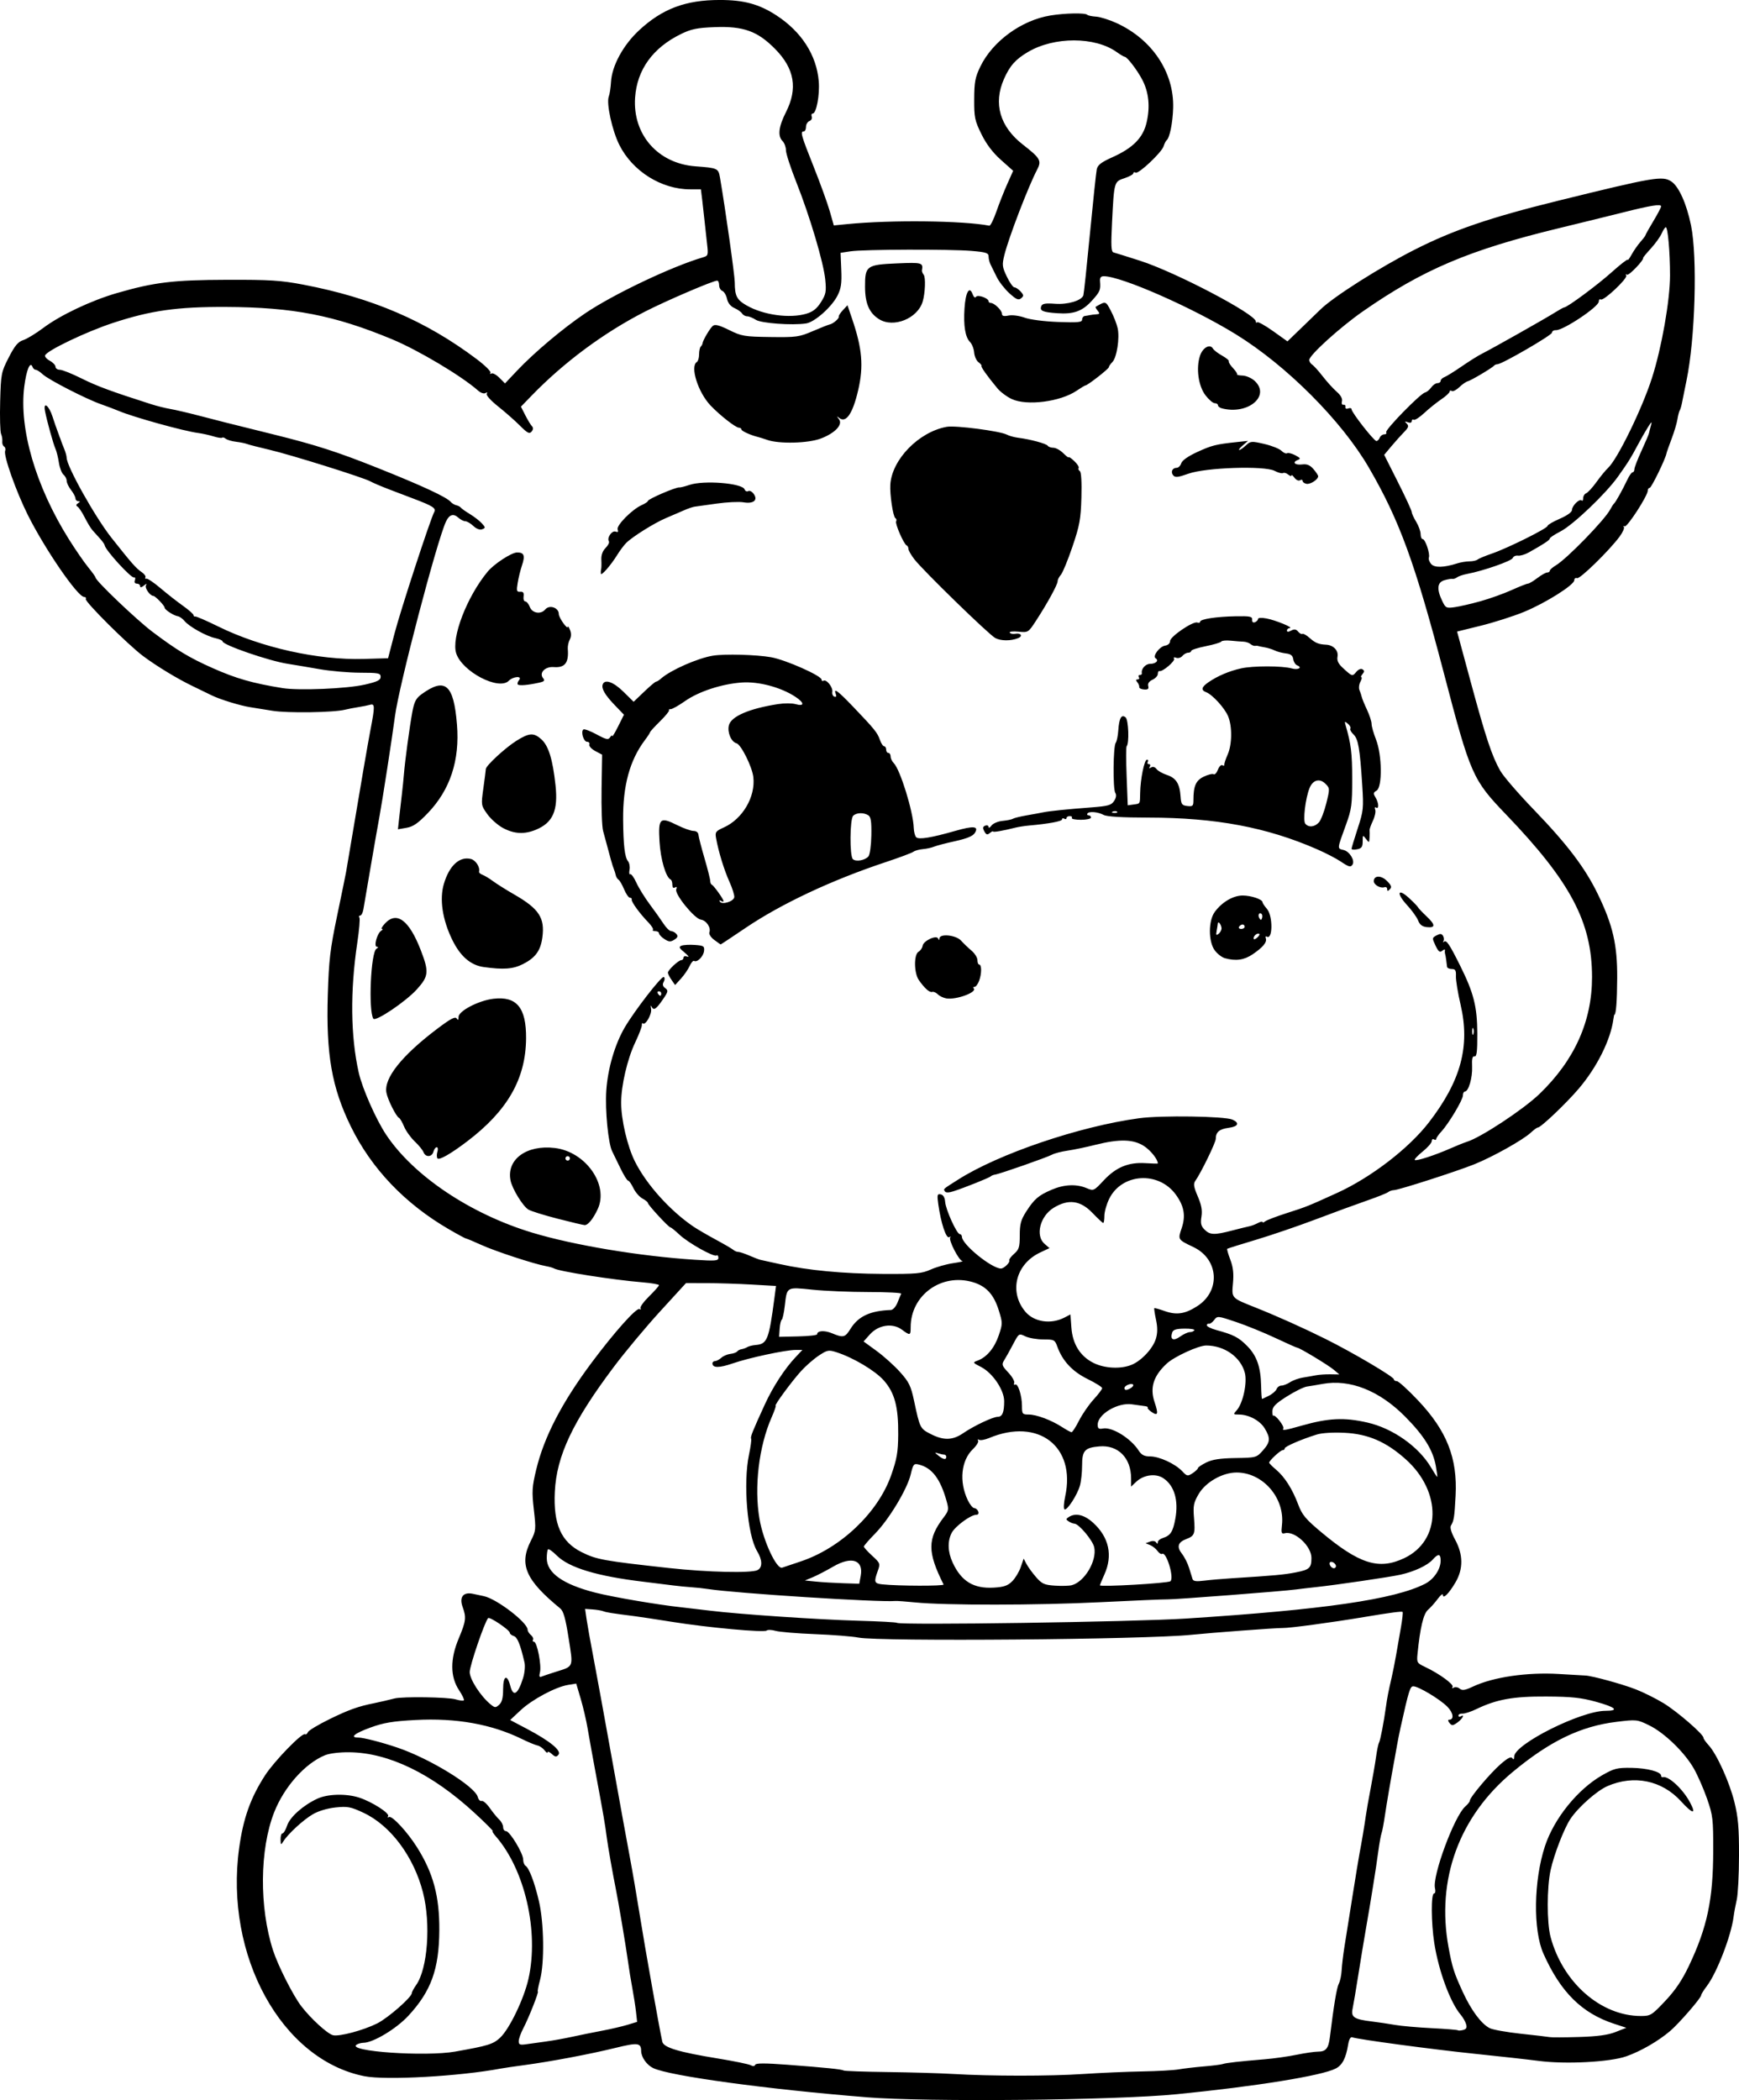 <?xml version="1.0" encoding="UTF-8" standalone="no"?>
<!-- Created with Inkscape (http://www.inkscape.org/) -->

<svg
   width="206.614mm"
   height="249.427mm"
   viewBox="0 0 206.614 249.427"
   version="1.1"
   id="svg5"
   xml:space="preserve"
   xmlns="http://www.w3.org/2000/svg"
   xmlns:svg="http://www.w3.org/2000/svg"><defs
     id="defs2" /><g
     id="layer1"
     transform="translate(-11.538,7.008)"><path
       style="fill:#000000;stroke-width:0.265"
       d="m 114.442,242.085 c -11.799,-0.948 -23.321,-2.522 -25.286,-3.454 -0.776,-0.368 -1.431,-1.294 -1.441,-2.036 -0.012,-0.977 -0.393,-1.022 -3.064,-0.365 -2.997,0.738 -7.728,1.631 -10.823,2.043 -1.164,0.155 -2.414,0.338 -2.778,0.407 -4.878,0.922 -13.644,1.415 -16.203,0.912 -9.857,-1.939 -16.662,-14.334 -14.892,-27.123 0.487,-3.52 1.355,-5.951 3.074,-8.61 1.096,-1.695 4.401,-5.098 4.745,-4.885 0.111,0.069 0.265,-0.039 0.342,-0.24 0.077,-0.201 1.25,-0.906 2.607,-1.569 2.253,-1.099 3.393,-1.507 5.246,-1.874 0.364,-0.072 0.929,-0.197 1.257,-0.277 0.327,-0.08 0.863,-0.211 1.191,-0.291 0.989,-0.242 6.357,-0.161 7.256,0.109 0.462,0.139 0.902,0.191 0.977,0.115 0.075,-0.075 -0.183,-0.621 -0.575,-1.212 -1.052,-1.59 -1.065,-3.684 -0.036,-6.132 0.865,-2.059 0.919,-2.495 0.467,-3.745 -0.425,-1.177 0.069,-1.809 1.223,-1.563 0.445,0.095 1.033,0.22 1.307,0.279 1.533,0.328 5.19,3.135 5.19,3.984 0,0.17 0.177,0.455 0.394,0.635 0.217,0.18 0.329,0.433 0.249,0.562 -0.08,0.129 -0.027,0.235 0.116,0.235 0.363,0 0.912,2.807 0.708,3.619 -0.122,0.486 -0.074,0.627 0.175,0.523 0.188,-0.078 0.938,-0.33 1.665,-0.559 2.207,-0.695 2.12,-0.474 1.567,-4.003 -0.368,-2.344 -0.615,-3.225 -0.993,-3.534 -4.118,-3.368 -4.926,-5.219 -3.502,-8.025 0.614,-1.211 0.629,-1.363 0.362,-3.704 -0.248,-2.176 -0.217,-2.694 0.282,-4.77 0.935,-3.885 3.053,-7.968 6.588,-12.705 2.702,-3.621 5.339,-6.57 5.683,-6.357 0.155,0.096 0.208,0.056 0.119,-0.088 -0.089,-0.144 0.369,-0.782 1.017,-1.419 0.649,-0.636 1.179,-1.236 1.179,-1.332 0,-0.096 -0.863,-0.247 -1.918,-0.334 -3.586,-0.299 -9.99,-1.304 -10.562,-1.657 -0.126,-0.078 -0.554,-0.199 -0.952,-0.27 -1.4,-0.25 -6.034,-1.77 -7.675,-2.518 -0.913,-0.416 -1.726,-0.756 -1.806,-0.756 -0.08,0 -1,-0.496 -2.044,-1.102 -5.227,-3.034 -9.206,-7.203 -11.659,-12.217 -2.259,-4.617 -2.949,-8.558 -2.734,-15.627 0.126,-4.137 0.277,-5.417 1.113,-9.418 0.532,-2.547 1.008,-4.868 1.057,-5.159 1.905,-11.313 2.572,-15.198 2.906,-16.933 0.532,-2.762 0.525,-3.113 -0.055,-2.944 -0.255,0.074 -0.88,0.199 -1.389,0.278 -0.509,0.079 -1.224,0.217 -1.587,0.308 -1.358,0.339 -6.852,0.419 -8.627,0.126 -1.003,-0.166 -2.169,-0.353 -2.59,-0.416 -1.213,-0.181 -3.648,-0.929 -4.659,-1.431 -0.509,-0.253 -1.521,-0.745 -2.249,-1.093 -1.748,-0.836 -4.262,-2.36 -5.857,-3.552 -1.801,-1.345 -6.992,-6.513 -6.821,-6.79 0.078,-0.126 -0.015,-0.235 -0.205,-0.243 -0.777,-0.033 -4.645,-5.667 -6.675,-9.723 -1.387,-2.771 -2.907,-7.062 -2.697,-7.611 0.076,-0.199 0.019,-0.436 -0.127,-0.526 -0.146,-0.09 -0.242,-0.362 -0.212,-0.604 0.029,-0.242 -0.036,-0.646 -0.146,-0.898 -0.11,-0.252 -0.158,-1.991 -0.107,-3.864 0.09,-3.287 0.125,-3.468 1.019,-5.211 0.719,-1.402 1.103,-1.863 1.72,-2.06 0.437,-0.14 1.508,-0.791 2.381,-1.447 2.023,-1.519 5.681,-3.251 8.731,-4.136 4.466,-1.294 6.69,-1.563 13.097,-1.582 5.114,-0.015 6.392,0.066 9.072,0.577 8.172,1.556 14.579,4.31 20.617,8.86 0.976,0.736 1.702,1.456 1.613,1.6 -0.089,0.144 -0.039,0.186 0.112,0.093 0.15,-0.093 0.577,0.134 0.947,0.504 l 0.673,0.673 1.409,-1.492 c 2.039,-2.159 5.438,-5.023 8.095,-6.82 3.371,-2.281 10.338,-5.591 14.045,-6.672 0.579,-0.169 0.611,-0.277 0.462,-1.544 -0.088,-0.749 -0.22,-1.958 -0.293,-2.686 -0.073,-0.728 -0.203,-1.888 -0.288,-2.58 l -0.156,-1.257 h -1.27 c -3.428,0 -6.86,-2.153 -8.426,-5.288 -0.853,-1.707 -1.56,-4.95 -1.249,-5.734 0.106,-0.268 0.226,-1.053 0.266,-1.745 0.111,-1.921 1.454,-4.381 3.348,-6.135 2.759,-2.555 5.52,-3.589 9.579,-3.589 2.859,0 4.657,0.487 6.71,1.82 2.993,1.942 4.788,4.731 5.043,7.838 0.134,1.626 -0.284,3.836 -0.724,3.836 -0.135,0 -0.183,0.163 -0.107,0.363 0.077,0.2 -0.046,0.434 -0.273,0.521 -0.227,0.087 -0.412,0.4 -0.412,0.696 0,0.296 -0.119,0.537 -0.265,0.537 -0.442,0 -0.32,0.433 1.175,4.189 0.792,1.989 1.655,4.373 1.918,5.297 l 0.479,1.681 1.587,-0.157 c 5.176,-0.512 13.814,-0.416 16.891,0.189 0.13,0.025 0.505,-0.728 0.834,-1.673 0.329,-0.946 0.912,-2.424 1.297,-3.284 l 0.699,-1.564 -1.449,-1.291 c -0.977,-0.87 -1.733,-1.868 -2.32,-3.061 -0.794,-1.613 -0.87,-1.981 -0.86,-4.156 0.009,-2.042 0.115,-2.6 0.73,-3.872 1.454,-3.005 4.881,-5.504 8.322,-6.067 1.741,-0.285 4.131,-0.332 4.377,-0.085 0.092,0.092 0.564,0.191 1.049,0.221 0.485,0.029 1.582,0.374 2.438,0.766 4.23,1.936 6.841,5.853 6.722,10.08 -0.05,1.766 -0.416,3.568 -0.782,3.847 -0.095,0.073 -0.253,0.386 -0.349,0.697 -0.233,0.747 -2.997,3.348 -3.335,3.139 -0.145,-0.09 -0.264,-0.056 -0.264,0.075 0,0.131 -0.471,0.393 -1.046,0.583 -1.246,0.411 -1.241,0.396 -1.483,5.227 -0.142,2.842 -0.108,3.52 0.185,3.596 0.198,0.051 1.61,0.493 3.138,0.982 4.214,1.348 13.758,6.353 13.758,7.215 0,0.149 0.077,0.194 0.172,0.1 0.094,-0.094 0.94,0.377 1.879,1.047 l 1.707,1.218 1.882,-1.818 c 1.035,-1 1.946,-1.881 2.024,-1.958 1.536,-1.513 7.089,-5.035 11.267,-7.148 4.568,-2.31 8.94,-3.8 16.921,-5.766 11.495,-2.833 12.456,-2.997 13.51,-2.306 0.895,0.587 1.822,2.652 2.347,5.228 0.774,3.801 0.492,13.453 -0.536,18.401 -0.234,1.127 -0.479,2.338 -0.545,2.692 -0.066,0.354 -0.184,0.748 -0.263,0.876 -0.079,0.128 -0.203,0.608 -0.276,1.067 -0.072,0.459 -0.382,1.493 -0.688,2.299 -0.306,0.806 -0.579,1.584 -0.606,1.73 -0.124,0.672 -1.795,4.101 -1.998,4.101 -0.126,0 -0.229,0.146 -0.229,0.325 0,0.61 -2.468,4.415 -2.757,4.251 -0.157,-0.089 -0.197,-0.065 -0.088,0.055 0.108,0.12 -0.121,0.645 -0.509,1.167 -1.249,1.679 -4.704,5.052 -5.046,4.925 -0.182,-0.067 -0.331,0.043 -0.331,0.246 0,0.564 -3.456,2.735 -6.014,3.778 -1.258,0.513 -3.552,1.244 -5.099,1.626 l -2.812,0.693 1.611,5.953 c 1.799,6.647 2.527,8.837 3.519,10.583 0.372,0.655 2.159,2.726 3.971,4.602 4.004,4.147 6.118,6.937 7.639,10.083 1.772,3.667 2.304,5.978 2.283,9.922 -0.015,2.778 -0.138,4.366 -0.337,4.366 -0.023,0 -0.074,0.238 -0.114,0.529 -0.332,2.462 -1.94,5.688 -4.106,8.241 -1.492,1.758 -4.563,4.674 -4.873,4.628 -0.084,-0.013 -0.463,0.264 -0.842,0.615 -0.932,0.864 -4.497,2.861 -6.675,3.74 -2.112,0.852 -9.016,3.072 -9.582,3.082 -0.218,0.004 -0.531,0.112 -0.696,0.241 -0.164,0.129 -1.296,0.579 -2.514,1.001 -1.218,0.421 -3.941,1.42 -6.051,2.219 -2.11,0.799 -5.325,1.897 -7.144,2.44 -1.819,0.543 -3.35,1.023 -3.401,1.067 -0.052,0.043 0.114,0.622 0.367,1.287 0.336,0.88 0.422,1.641 0.317,2.8 -0.162,1.789 -0.207,1.74 2.609,2.861 2.599,1.034 5.753,2.448 8.383,3.757 3.261,1.624 8.129,4.497 8.129,4.798 0,0.12 0.159,0.218 0.354,0.218 0.195,0 1.327,1.028 2.515,2.285 3.42,3.617 4.695,6.849 4.462,11.31 -0.133,2.552 -0.202,2.993 -0.555,3.559 -0.139,0.223 0.045,0.843 0.501,1.679 0.96,1.764 0.975,3.469 0.045,5.057 -0.783,1.337 -1.501,2.049 -1.501,1.49 0,-0.192 -0.275,0.024 -0.611,0.479 -0.336,0.455 -0.861,1.044 -1.167,1.308 -0.536,0.463 -0.932,2.139 -1.24,5.243 -0.099,1.001 -0.051,1.084 0.882,1.522 1.675,0.786 3.467,2.085 3.285,2.381 -0.104,0.168 -0.047,0.202 0.144,0.085 0.174,-0.108 0.489,-0.053 0.7,0.122 0.304,0.252 0.634,0.199 1.599,-0.254 2.385,-1.121 6.414,-1.71 10.166,-1.487 1.528,0.091 2.957,0.174 3.175,0.184 0.827,0.039 4.432,1.029 6.017,1.653 0.908,0.357 2.374,1.089 3.257,1.625 1.613,0.98 4.749,3.692 4.749,4.107 0,0.122 0.271,0.514 0.601,0.871 0.974,1.051 2.482,4.368 3.078,6.771 0.445,1.794 0.553,3.043 0.547,6.35 -0.004,2.264 -0.124,4.624 -0.267,5.244 -0.143,0.62 -0.313,1.537 -0.377,2.037 -0.289,2.258 -1.992,6.669 -3.171,8.215 -0.373,0.488 -0.68,0.985 -0.683,1.104 -0.009,0.328 -2.648,3.365 -3.698,4.256 -1.423,1.207 -3.481,2.393 -5.194,2.995 -1.96,0.688 -7.23,0.962 -10.425,0.542 -1.232,-0.162 -4.621,-0.54 -7.532,-0.839 -5.057,-0.521 -13.932,-1.714 -14.608,-1.964 -0.2,-0.074 -0.382,0.251 -0.483,0.862 -0.27,1.636 -0.689,2.441 -1.48,2.85 -1.652,0.854 -9.506,2.122 -18.883,3.049 -7.344,0.726 -29.655,0.944 -36.909,0.361 z m 25.797,-2.757 c 2.037,-0.136 5.185,-0.273 6.995,-0.304 1.81,-0.031 3.775,-0.142 4.366,-0.247 0.591,-0.105 1.921,-0.261 2.955,-0.347 1.034,-0.086 2.046,-0.214 2.249,-0.283 0.405,-0.139 1.967,-0.317 4.998,-0.568 1.091,-0.09 2.796,-0.331 3.788,-0.535 0.992,-0.204 2.138,-0.371 2.547,-0.371 0.933,0 1.244,-0.38 1.408,-1.72 0.469,-3.82 0.815,-5.89 1.06,-6.35 0.155,-0.291 0.307,-1.005 0.337,-1.587 0.03,-0.582 0.178,-1.832 0.329,-2.778 0.151,-0.946 0.587,-3.684 0.969,-6.085 0.382,-2.401 0.754,-4.663 0.826,-5.027 0.211,-1.065 0.618,-3.496 0.754,-4.498 0.069,-0.509 0.32,-1.938 0.559,-3.175 0.238,-1.237 0.528,-2.922 0.643,-3.744 0.115,-0.822 0.278,-1.607 0.363,-1.744 0.149,-0.241 0.564,-2.398 0.827,-4.302 0.145,-1.051 0.28,-1.74 0.673,-3.44 0.151,-0.655 0.388,-1.845 0.525,-2.646 0.138,-0.8 0.392,-2.259 0.566,-3.241 0.174,-0.982 0.267,-1.832 0.206,-1.887 -0.105,-0.096 -1.482,0.086 -4.542,0.6 -3.864,0.649 -8.902,1.327 -9.723,1.308 -0.713,-0.017 -8.444,0.559 -10.848,0.807 -5.445,0.563 -37.004,0.823 -39.555,0.327 -0.728,-0.142 -3.049,-0.325 -5.159,-0.407 -2.11,-0.082 -4.211,-0.258 -4.67,-0.389 -0.458,-0.132 -0.934,-0.148 -1.058,-0.037 -0.292,0.263 -6.967,-0.348 -11.205,-1.027 -1.819,-0.291 -3.813,-0.594 -4.432,-0.673 -2.803,-0.357 -3.399,-0.451 -3.77,-0.594 -0.218,-0.084 -0.795,-0.181 -1.282,-0.215 l -0.885,-0.062 0.177,1.224 c 0.098,0.673 0.463,2.712 0.812,4.531 0.349,1.819 1.35,7.296 2.225,12.171 0.875,4.875 1.828,10.114 2.117,11.642 0.29,1.528 0.83,4.683 1.201,7.011 0.578,3.631 2.276,13.161 2.643,14.83 0.152,0.691 1.947,1.232 6.618,1.993 1.892,0.308 3.638,0.667 3.881,0.796 0.281,0.15 0.476,0.132 0.537,-0.05 0.068,-0.205 1.149,-0.207 3.792,-0.008 4.59,0.345 6.486,0.539 6.73,0.69 0.104,0.064 2.44,0.145 5.192,0.18 2.752,0.035 6.253,0.137 7.781,0.227 4.526,0.268 11.512,0.27 15.478,0.004 z m -74.59,-2.667 c 3.881,-0.686 4.483,-0.872 5.312,-1.646 1.107,-1.034 2.833,-4.619 3.366,-6.993 1.266,-5.634 -0.428,-12.986 -3.904,-16.947 -0.287,-0.327 -0.44,-0.595 -0.34,-0.595 0.1,0 -0.861,-0.962 -2.137,-2.137 -5.074,-4.677 -10.212,-7.172 -14.887,-7.23 -1.172,-0.015 -2.363,0.13 -2.91,0.354 -2.367,0.969 -4.851,3.759 -6.039,6.784 -1.725,4.391 -1.782,11.281 -0.134,16.385 0.582,1.803 2.362,5.326 3.341,6.615 1.112,1.462 3.117,3.301 3.783,3.469 0.742,0.187 3.59,-0.572 5.249,-1.398 1.285,-0.64 4.12,-3.123 4.12,-3.608 0,-0.128 0.228,-0.553 0.507,-0.945 1.37,-1.924 1.769,-7.282 0.819,-10.996 -1.091,-4.266 -3.854,-7.967 -7.072,-9.473 -1.521,-0.712 -1.883,-0.781 -3.317,-0.631 -0.97,0.101 -2.044,0.423 -2.704,0.81 -1.132,0.663 -2.945,2.331 -3.498,3.217 -0.291,0.466 -0.316,0.449 -0.331,-0.222 -0.009,-0.4 0.094,-0.728 0.229,-0.728 0.134,0 0.381,-0.416 0.549,-0.925 0.335,-1.014 1.881,-2.393 3.572,-3.185 1.241,-0.582 3.472,-0.637 5.024,-0.124 1.505,0.497 3.61,1.847 3.403,2.182 -0.096,0.155 -0.051,0.206 0.101,0.112 0.347,-0.214 2.175,1.754 3.33,3.586 1.937,3.072 2.677,5.824 2.653,9.863 -0.028,4.622 -0.975,7.238 -3.676,10.156 -1.437,1.552 -4.18,3.2 -5.345,3.21 -0.254,0.002 -0.616,0.102 -0.804,0.221 -1.257,0.797 8.152,1.456 11.741,0.821 z m 10.826,-1.205 c 0.728,-0.095 2.097,-0.342 3.043,-0.548 0.946,-0.206 2.553,-0.532 3.572,-0.724 1.019,-0.192 2.368,-0.506 2.999,-0.698 l 1.147,-0.349 -0.135,-1.208 c -0.074,-0.665 -0.27,-1.923 -0.435,-2.796 -0.165,-0.873 -0.406,-2.361 -0.535,-3.307 -0.235,-1.714 -1.142,-7.092 -1.451,-8.599 -0.318,-1.552 -0.931,-5.041 -1.046,-5.953 -0.194,-1.535 -0.419,-2.851 -1.223,-7.144 -0.422,-2.256 -0.896,-4.875 -1.053,-5.821 -0.157,-0.946 -0.527,-2.537 -0.822,-3.536 l -0.537,-1.816 -0.961,0.156 c -1.486,0.241 -4.272,1.728 -5.645,3.012 l -1.241,1.161 1.985,1.046 c 2.728,1.437 4.147,2.597 3.755,3.07 -0.251,0.303 -0.38,0.289 -0.791,-0.083 -0.27,-0.245 -0.495,-0.337 -0.5,-0.205 -0.005,0.132 -0.17,0.027 -0.367,-0.233 -0.197,-0.26 -0.58,-0.519 -0.851,-0.576 -0.271,-0.057 -1.089,-0.396 -1.817,-0.754 -3.613,-1.773 -7.83,-2.529 -12.658,-2.269 -2.721,0.146 -3.79,0.325 -5.358,0.897 -1.899,0.693 -2.502,1.19 -1.443,1.19 0.604,0 2.764,0.554 4.643,1.191 3.871,1.312 9.221,4.599 9.554,5.869 0.083,0.318 0.289,0.529 0.458,0.469 0.169,-0.06 0.604,0.317 0.968,0.837 0.364,0.52 0.87,1.139 1.124,1.376 0.255,0.236 0.463,0.642 0.463,0.9 0,0.259 0.153,0.47 0.341,0.47 0.444,0 2.04,2.637 2.04,3.371 0,0.312 0.121,0.642 0.269,0.733 0.435,0.269 1.078,1.963 1.606,4.231 0.601,2.582 0.667,7.31 0.13,9.327 -0.203,0.764 -0.322,1.389 -0.264,1.389 0.158,0 -1.085,3.149 -1.72,4.355 -0.303,0.576 -0.551,1.272 -0.551,1.545 0,0.424 0.145,0.475 0.992,0.348 0.546,-0.082 1.587,-0.226 2.315,-0.322 z m 127.016,-1.117 1.274,-0.5 -1.438,-0.471 c -3.846,-1.258 -6.372,-3.763 -8.411,-8.336 -1.246,-2.796 -1.161,-8.696 0.183,-12.771 1.082,-3.279 3.878,-6.744 6.789,-8.412 1.426,-0.817 1.781,-0.907 3.488,-0.883 1.857,0.026 3.523,0.467 3.523,0.931 0,0.128 0.089,0.207 0.198,0.176 0.667,-0.189 2.387,1.406 3.237,3 0.783,1.47 0.343,1.413 -1.076,-0.14 -2.272,-2.486 -5.579,-3.167 -8.732,-1.799 -1.256,0.545 -3.468,2.502 -4.397,3.89 -0.752,1.123 -1.95,4.215 -2.359,6.085 -0.451,2.065 -0.454,6.258 -0.006,7.938 1.447,5.426 5.98,9.393 10.733,9.393 1.146,0 1.29,-0.088 2.89,-1.786 1.202,-1.275 2.007,-2.467 2.815,-4.167 2.175,-4.578 2.873,-7.874 2.887,-13.626 0.009,-3.818 -0.041,-4.247 -0.728,-6.218 -0.406,-1.164 -1.109,-2.772 -1.562,-3.572 -1.094,-1.931 -3.499,-4.263 -5.309,-5.149 -1.439,-0.704 -1.503,-0.711 -3.902,-0.419 -4.26,0.518 -7.923,2.291 -12.357,5.981 -6.337,5.273 -9.067,12.753 -7.589,20.791 0.437,2.377 0.636,3.003 1.666,5.255 1.014,2.216 2.209,3.831 3.219,4.351 0.364,0.187 2.031,0.486 3.704,0.665 1.673,0.179 3.221,0.36 3.44,0.403 0.218,0.043 1.781,0.036 3.472,-0.015 2.211,-0.067 3.433,-0.234 4.349,-0.594 z m -17.766,-0.939 c -0.094,-0.309 -0.375,-0.801 -0.625,-1.092 -1.245,-1.448 -2.639,-5.22 -3.154,-8.538 -0.375,-2.418 -0.392,-5.882 -0.029,-5.882 0.149,0 0.201,-0.272 0.117,-0.609 -0.357,-1.422 2.298,-8.596 3.598,-9.724 0.301,-0.261 0.545,-0.573 0.542,-0.694 -0.01,-0.38 2.42,-3.261 3.655,-4.335 0.847,-0.736 1.245,-0.938 1.393,-0.706 0.139,0.219 0.211,0.153 0.221,-0.204 0.04,-1.471 7.942,-5.424 10.843,-5.424 1.679,0 1.237,-0.421 -1.126,-1.074 -1.764,-0.487 -2.893,-0.607 -5.887,-0.624 -3.939,-0.023 -5.917,0.333 -8.327,1.496 -0.651,0.314 -1.395,0.555 -1.654,0.536 -0.259,-0.019 -0.471,0.083 -0.471,0.228 0,0.145 0.119,0.19 0.265,0.1 0.549,-0.339 0.221,0.284 -0.379,0.72 -0.549,0.399 -0.667,0.407 -0.95,0.066 -0.189,-0.228 -0.212,-0.389 -0.054,-0.389 0.632,0 0.517,-0.826 -0.218,-1.561 -0.895,-0.895 -3.424,-2.408 -4.025,-2.408 -0.386,0 -0.528,0.458 -1.519,4.895 -0.13,0.582 -0.32,1.535 -0.422,2.117 -0.102,0.582 -0.219,1.237 -0.259,1.455 -0.447,2.401 -0.976,5.487 -1.179,6.879 -0.138,0.946 -0.318,1.896 -0.401,2.111 -0.082,0.215 -0.254,1.168 -0.381,2.117 -0.275,2.054 -0.881,5.843 -1.459,9.134 -0.23,1.31 -0.643,3.81 -0.917,5.556 -0.274,1.746 -0.58,3.551 -0.678,4.011 -0.219,1.02 0.155,1.274 2.258,1.53 0.8,0.098 2.051,0.283 2.778,0.412 0.728,0.129 2.683,0.302 4.346,0.385 1.663,0.083 3.069,0.196 3.124,0.252 0.056,0.056 0.336,0.04 0.622,-0.035 0.39,-0.102 0.478,-0.278 0.351,-0.699 z M 71.314,193.615 c 0,-1.61 0.481,-1.825 0.855,-0.382 0.353,1.361 0.899,1.029 1.513,-0.921 0.191,-0.606 0.269,-1.439 0.174,-1.852 -0.496,-2.154 -0.845,-3.014 -1.277,-3.151 -0.259,-0.082 -0.471,-0.255 -0.471,-0.384 0,-0.323 -2.381,-1.935 -2.574,-1.743 -0.396,0.396 -2.189,5.641 -2.189,6.404 0,0.869 1.302,2.881 2.49,3.848 0.504,0.41 0.593,0.413 1.015,0.033 0.333,-0.3 0.463,-0.82 0.463,-1.853 z m 81.095,-8.379 c 16.393,-1.052 24.811,-2.275 28.443,-4.131 1.048,-0.536 1.852,-1.728 1.852,-2.747 0,-0.835 -0.284,-0.871 -0.951,-0.119 -0.604,0.68 -2.188,1.421 -3.816,1.784 -1.276,0.285 -7.666,1.224 -10.05,1.477 -0.8,0.085 -1.872,0.211 -2.381,0.28 -1.522,0.206 -14.408,1.199 -15.239,1.174 -0.423,-0.013 -4.043,0.14 -8.045,0.34 -7.44,0.371 -18.406,0.382 -21.96,0.022 -1.091,-0.111 -2.149,-0.186 -2.351,-0.168 -1.934,0.174 -19.079,-0.921 -22.255,-1.422 -0.509,-0.08 -1.402,-0.176 -1.984,-0.213 -0.582,-0.037 -1.535,-0.131 -2.117,-0.209 -0.582,-0.078 -2.183,-0.276 -3.558,-0.441 -5.519,-0.66 -8.854,-1.667 -10.302,-3.111 -0.492,-0.491 -0.963,-0.825 -1.045,-0.743 -0.083,0.083 -0.15,0.561 -0.15,1.064 0,1.743 1.935,3.108 5.795,4.088 2.099,0.533 7.392,1.434 10.185,1.735 0.8,0.086 2.348,0.268 3.44,0.404 3.332,0.416 12.841,1.061 17.577,1.192 2.464,0.068 4.536,0.18 4.604,0.249 0.302,0.302 28.117,-0.107 34.307,-0.505 z m -20.61,-4.43 c 0.366,-0.366 0.823,-1.122 1.014,-1.679 l 0.348,-1.013 0.336,0.639 c 0.185,0.351 0.695,1.052 1.134,1.557 0.695,0.8 0.983,0.931 2.233,1.015 0.789,0.053 1.693,0.03 2.008,-0.051 1.521,-0.394 3.01,-2.898 2.675,-4.499 -0.172,-0.822 -1.832,-2.803 -2.355,-2.811 -0.152,-0.002 -0.456,-0.121 -0.674,-0.265 -0.353,-0.232 -0.353,-0.289 0,-0.521 0.798,-0.524 1.832,-0.285 2.882,0.664 1.904,1.721 2.379,3.897 1.345,6.174 -0.288,0.634 -0.523,1.206 -0.523,1.27 0,0.22 8.07,-0.244 8.371,-0.482 0.484,-0.381 -0.478,-3.564 -0.983,-3.252 -0.114,0.071 -0.365,-0.09 -0.557,-0.356 -0.192,-0.267 -0.587,-0.579 -0.878,-0.694 l -0.529,-0.209 0.529,-0.2 c 0.314,-0.119 0.608,-0.08 0.724,0.095 0.139,0.211 0.196,0.206 0.198,-0.018 0.002,-0.172 0.266,-0.396 0.587,-0.498 0.923,-0.293 1.209,-0.729 1.495,-2.279 0.408,-2.207 -0.118,-3.973 -1.441,-4.84 -0.891,-0.584 -2.318,-0.394 -3.189,0.424 l -0.624,0.586 v -0.981 c 0,-2.427 -1.546,-3.987 -3.762,-3.796 -1.752,0.151 -2.059,0.49 -2.059,2.271 0,0.82 -0.117,1.897 -0.259,2.393 -0.325,1.132 -1.539,2.995 -1.834,2.813 -0.122,-0.075 -0.084,-0.764 0.083,-1.531 1.296,-5.938 -3.186,-9.384 -9.029,-6.943 -0.508,0.212 -1.049,0.309 -1.201,0.215 -0.153,-0.094 -0.204,-0.052 -0.114,0.094 0.09,0.146 -0.191,0.605 -0.625,1.02 -1.397,1.338 -1.65,3.859 -0.608,6.045 0.25,0.524 0.599,0.954 0.774,0.954 0.176,0 0.388,0.179 0.472,0.397 0.093,0.243 -2.1e-4,0.397 -0.242,0.397 -0.656,0 -2.509,1.368 -2.914,2.15 -0.513,0.992 -0.469,2.263 0.124,3.538 1.029,2.215 2.482,3.1 4.866,2.963 1.214,-0.07 1.672,-0.227 2.199,-0.754 z m -8.151,0.383 c -1.934,-3.852 -1.935,-5.415 -5.3e-4,-7.96 0.613,-0.806 0.638,-0.952 0.347,-1.984 -0.736,-2.61 -1.722,-3.909 -3.26,-4.294 -0.63,-0.158 -0.695,-0.081 -0.997,1.177 -0.422,1.759 -2.595,5.357 -4.25,7.038 -0.721,0.732 -1.311,1.415 -1.311,1.518 0,0.103 0.445,0.594 0.988,1.092 0.955,0.875 0.977,0.936 0.661,1.808 -0.475,1.315 -0.419,1.483 0.533,1.586 1.874,0.203 7.388,0.217 7.289,0.019 z m -9.849,-1.012 c 0.358,-1.907 -1.068,-2.392 -3.269,-1.112 -0.832,0.484 -1.929,1.053 -2.438,1.264 l -0.926,0.384 1.323,0.132 c 0.728,0.073 2.181,0.16 3.23,0.193 l 1.907,0.061 z m 44.166,0.266 c 4.985,-0.313 6.164,-0.422 7.541,-0.694 1.624,-0.321 1.842,-0.523 1.848,-1.712 0.007,-1.401 -1.982,-3.247 -3.165,-2.937 -0.398,0.104 -0.445,-0.031 -0.339,-0.972 0.361,-3.2 -2.241,-6.224 -5.369,-6.241 -1.671,-0.009 -3.69,1.13 -4.522,2.55 -0.607,1.036 -0.676,1.388 -0.558,2.856 0.153,1.906 0.073,2.121 -0.937,2.505 -0.984,0.374 -1.139,0.926 -0.491,1.749 0.297,0.377 0.674,1.125 0.839,1.661 0.165,0.537 0.351,1.136 0.413,1.331 0.084,0.263 0.441,0.314 1.369,0.196 0.691,-0.088 2.208,-0.22 3.372,-0.293 z m -56.422,-0.964 c 0.608,-0.313 0.586,-1.206 -0.056,-2.259 -1.157,-1.897 -1.673,-8.068 -0.959,-11.455 0.199,-0.946 0.314,-1.801 0.255,-1.9 -0.112,-0.187 0.17,-0.892 1.642,-4.097 0.947,-2.063 2.356,-4.225 3.635,-5.578 l 0.813,-0.86 h -0.817 c -1.18,0 -5.538,0.933 -7.455,1.596 -1.601,0.554 -2.416,0.554 -2.416,-6.3e-4 0,-0.15 0.139,-0.273 0.31,-0.273 0.17,0 0.504,-0.176 0.742,-0.391 0.237,-0.215 0.723,-0.423 1.079,-0.463 0.356,-0.04 0.719,-0.169 0.806,-0.288 0.087,-0.119 0.325,-0.241 0.529,-0.272 0.204,-0.031 0.509,-0.142 0.677,-0.248 0.169,-0.106 0.621,-0.218 1.004,-0.25 1.357,-0.112 1.564,-0.629 2.21,-5.526 l 0.196,-1.484 -2.917,-0.168 c -1.604,-0.092 -4.011,-0.169 -5.349,-0.169 l -2.432,-0.001 -3.066,3.351 c -1.687,1.843 -4.164,4.811 -5.505,6.596 -4.881,6.495 -6.802,10.559 -7.011,14.83 -0.189,3.858 0.744,5.957 3.188,7.178 1.759,0.878 2.588,1.029 10.38,1.886 4.565,0.502 9.782,0.624 10.517,0.245 z m 5.091,-1.018 c 4.767,-1.574 9.213,-5.793 10.777,-10.227 0.689,-1.954 0.827,-2.748 0.845,-4.85 0.028,-3.292 -0.416,-4.963 -1.711,-6.433 -1.013,-1.151 -3.637,-2.714 -5.625,-3.35 -0.931,-0.298 -1.089,-0.268 -2.098,0.4 -0.6,0.397 -1.543,1.219 -2.096,1.827 -1.103,1.212 -3.241,4.117 -3.03,4.117 0.073,0 -0.143,0.625 -0.479,1.389 -1.519,3.449 -2.095,8.285 -1.44,12.083 0.45,2.61 2.039,6.011 2.696,5.77 0.171,-0.063 1.144,-0.389 2.161,-0.725 z m 63.634,0.549 c 0,-0.312 -0.516,-0.646 -0.706,-0.457 -0.19,0.19 0.144,0.706 0.457,0.706 0.137,0 0.249,-0.112 0.249,-0.249 z m 8.099,-0.944 c 4.418,-2.09 4.507,-7.89 0.181,-11.756 -2.324,-2.077 -4.46,-3.001 -7.256,-3.139 -1.366,-0.068 -2.695,0.015 -3.307,0.205 -1.822,0.566 -3.802,1.423 -3.802,1.644 0,0.119 -0.114,0.216 -0.253,0.216 -0.262,0 -1.6,1.242 -1.6,1.484 0,0.076 0.368,0.447 0.818,0.826 1.031,0.868 1.948,2.312 2.638,4.155 0.452,1.209 0.88,1.722 2.708,3.252 4.548,3.806 6.863,4.536 9.872,3.112 z m -24.503,-10.695 c 0,-0.102 0.446,-0.405 0.992,-0.674 0.727,-0.359 1.655,-0.5 3.476,-0.528 2.44,-0.038 2.496,-0.053 3.241,-0.887 0.898,-1.004 0.937,-1.469 0.222,-2.642 -0.567,-0.93 -1.893,-1.638 -3.068,-1.638 -0.683,0 -0.693,-0.02 -0.254,-0.504 0.746,-0.824 1.278,-3.297 0.962,-4.471 -0.503,-1.867 -2.426,-3.22 -4.584,-3.225 -0.916,-0.002 -3.805,1.323 -4.697,2.154 -1.587,1.478 -2.019,2.87 -1.431,4.602 0.475,1.4 0.383,1.662 -0.396,1.117 -0.3,-0.21 -0.491,-0.435 -0.427,-0.499 0.065,-0.065 -0.085,-0.143 -0.332,-0.173 -0.248,-0.03 -0.941,-0.126 -1.541,-0.214 -1.68,-0.245 -4.069,1.172 -4.069,2.413 0,0.466 0.122,0.555 0.625,0.459 1.085,-0.207 3.293,1.154 4.239,2.614 0.346,0.534 0.671,0.701 1.361,0.701 1.091,0 2.984,0.873 3.817,1.76 0.568,0.605 0.644,0.619 1.235,0.232 0.346,-0.227 0.629,-0.496 0.629,-0.598 z m 28.266,-0.266 c -0.345,-1.9 -1.398,-3.59 -3.652,-5.864 -3.058,-3.085 -6.559,-4.471 -9.797,-3.878 -0.655,0.12 -1.495,0.262 -1.867,0.315 -0.372,0.053 -1.443,0.582 -2.381,1.175 -1.336,0.845 -1.708,1.22 -1.717,1.736 -0.007,0.362 0.036,0.61 0.094,0.552 0.208,-0.208 1.36,1.256 1.197,1.52 -0.173,0.28 0.198,0.222 2.161,-0.335 3.22,-0.914 5.065,-1.003 7.824,-0.375 3.027,0.688 6.103,2.857 7.568,5.335 0.366,0.618 0.697,1.124 0.736,1.124 0.039,0 -0.036,-0.587 -0.166,-1.305 z m -58.163,-1.076 c 0,-0.146 -0.109,-0.265 -0.243,-0.265 -0.134,0 -0.461,-0.069 -0.728,-0.154 -0.444,-0.141 -0.441,-0.118 0.029,0.265 0.588,0.479 0.942,0.537 0.942,0.154 z m 2.014,-2.818 c 1.285,-0.876 3.533,-1.938 4.11,-1.942 0.537,-0.003 0.756,-0.538 0.756,-1.846 0,-1.336 -1.371,-3.365 -2.751,-4.071 -1.008,-0.516 -1.017,-0.533 -0.397,-0.761 1.077,-0.397 1.99,-1.488 2.499,-2.984 0.47,-1.383 0.471,-1.486 0.012,-2.964 -0.591,-1.906 -1.497,-2.893 -3.088,-3.365 -3.723,-1.106 -7.379,1.538 -7.386,5.34 -0.002,1.016 -0.056,1.031 -1.053,0.294 -1.103,-0.815 -2.78,-0.561 -3.795,0.575 l -0.746,0.835 1.543,1.123 c 0.849,0.618 2.1,1.743 2.781,2.5 1.074,1.195 1.295,1.647 1.672,3.416 0.693,3.261 0.72,3.314 1.982,3.957 1.535,0.783 2.602,0.753 3.863,-0.106 z m 13.758,-1.481 c 0.385,-0.764 1.161,-1.892 1.724,-2.508 0.564,-0.615 1.025,-1.224 1.025,-1.353 0,-0.129 -0.781,-0.619 -1.736,-1.089 -1.804,-0.888 -2.975,-2.141 -3.59,-3.843 -0.295,-0.815 -0.376,-0.856 -1.677,-0.856 -0.752,0 -1.709,-0.166 -2.128,-0.369 -0.758,-0.367 -0.763,-0.364 -1.458,0.954 -0.383,0.728 -0.856,1.576 -1.051,1.886 -0.319,0.506 -0.27,0.653 0.483,1.455 0.461,0.491 0.779,1.047 0.708,1.237 -0.071,0.189 -0.024,0.279 0.106,0.199 0.328,-0.203 0.817,1.315 0.817,2.539 0,0.954 0.05,1.019 0.788,1.019 0.936,0 2.687,0.655 3.974,1.487 0.509,0.329 1.013,0.605 1.12,0.614 0.107,0.009 0.509,-0.61 0.894,-1.373 z m 22.574,-2.967 c 0.412,-0.213 0.819,-0.57 0.905,-0.794 0.086,-0.224 0.343,-0.407 0.571,-0.407 0.228,0 0.693,-0.182 1.033,-0.405 0.34,-0.223 1.021,-0.468 1.512,-0.546 0.492,-0.077 1.191,-0.2 1.555,-0.272 0.364,-0.072 1.138,-0.125 1.72,-0.116 l 1.058,0.016 -0.649,-0.549 c -0.659,-0.558 -4.086,-2.627 -4.351,-2.627 -0.08,0 -1.25,-0.52 -2.6,-1.155 -1.35,-0.635 -3.452,-1.49 -4.672,-1.901 -2.175,-0.732 -2.224,-0.736 -2.598,-0.235 -0.21,0.281 -0.492,0.482 -0.627,0.445 -0.135,-0.036 -0.246,0.048 -0.246,0.188 0,0.14 0.506,0.391 1.124,0.559 2.058,0.558 2.645,0.861 3.668,1.895 1.147,1.159 1.615,2.5 1.659,4.765 0.017,0.836 0.066,1.521 0.109,1.521 0.044,7.9e-4 0.416,-0.173 0.828,-0.386 z m -16.393,-0.925 c 0.214,-0.135 0.32,-0.315 0.236,-0.399 -0.208,-0.208 -1.022,0.124 -1.022,0.417 0,0.302 0.291,0.295 0.786,-0.018 z m 0.082,-2.749 c 1.18,-0.496 2.528,-1.95 2.872,-3.099 0.204,-0.679 0.207,-1.341 0.012,-2.255 -0.152,-0.711 -0.243,-1.326 -0.203,-1.366 0.04,-0.04 0.597,0.114 1.238,0.342 1.416,0.503 2.431,0.347 3.892,-0.601 2.781,-1.803 2.524,-5.568 -0.478,-6.997 -1.863,-0.887 -1.863,-0.887 -1.406,-2.227 0.504,-1.48 0.307,-2.631 -0.686,-4.002 -2.053,-2.834 -6.446,-2.546 -7.93,0.52 -0.308,0.637 -0.561,1.538 -0.561,2.001 0,0.463 -0.061,0.843 -0.137,0.843 -0.075,0 -0.65,-0.536 -1.278,-1.191 -1.432,-1.495 -2.86,-1.684 -4.611,-0.612 -1.625,0.995 -2.206,3.323 -1.071,4.295 l 0.577,0.494 -1.108,0.521 c -2.909,1.369 -3.737,4.683 -1.759,7.035 1.03,1.224 3.031,1.526 4.63,0.699 l 0.725,-0.375 0.112,1.554 c 0.143,1.972 1.053,3.424 2.64,4.209 1.322,0.654 3.257,0.744 4.528,0.21 z m 6.896,-3.876 c 0.224,0 0.467,-0.098 0.541,-0.217 0.074,-0.12 -0.456,-0.209 -1.178,-0.198 -1.004,0.015 -1.347,0.127 -1.459,0.48 -0.263,0.828 0.148,1.034 0.939,0.47 0.412,-0.294 0.933,-0.534 1.156,-0.534 z m -44.277,0.257 c 0,-0.436 0.872,-0.496 1.767,-0.122 1.339,0.559 1.56,0.507 2.194,-0.518 0.926,-1.498 2.346,-2.161 4.811,-2.247 0.24,-0.008 0.59,-0.402 0.777,-0.875 0.187,-0.473 0.387,-0.949 0.445,-1.058 0.058,-0.109 -1.678,-0.198 -3.857,-0.198 -2.18,0 -5.185,-0.125 -6.678,-0.279 -3.128,-0.321 -3.033,-0.376 -3.299,1.916 -0.098,0.846 -0.261,1.59 -0.362,1.652 -0.101,0.062 -0.212,0.545 -0.248,1.072 l -0.065,0.958 2.258,-0.05 c 1.242,-0.027 2.258,-0.14 2.258,-0.25 z m 13.494,-7.688 c 0.655,-0.297 1.845,-0.637 2.646,-0.756 0.8,-0.118 1.308,-0.23 1.129,-0.247 -0.414,-0.041 -1.698,-2.543 -1.448,-2.821 0.103,-0.114 0.042,-0.124 -0.134,-0.023 -0.354,0.203 -0.977,-1.681 -1.287,-3.895 -0.159,-1.135 -0.126,-1.272 0.285,-1.191 0.303,0.06 0.487,0.372 0.528,0.894 0.074,0.944 1.385,3.829 1.74,3.829 0.135,0 0.25,0.149 0.256,0.331 0.03,0.904 3.475,3.707 4.619,3.758 0.357,0.016 1.132,-0.734 1.006,-0.973 -0.056,-0.105 0.201,-0.454 0.571,-0.775 0.583,-0.507 0.672,-0.799 0.672,-2.205 0,-1.33 0.135,-1.831 0.754,-2.797 0.966,-1.507 1.469,-1.94 3.039,-2.613 1.477,-0.633 2.929,-0.7 4.141,-0.191 0.84,0.353 0.865,0.342 2.039,-0.914 1.466,-1.567 2.934,-2.175 4.951,-2.05 0.815,0.051 1.481,0.068 1.481,0.038 -0.003,-0.484 -0.828,-1.529 -1.62,-2.053 -1.258,-0.832 -2.944,-0.88 -5.789,-0.164 -1.091,0.275 -2.58,0.586 -3.307,0.691 -0.728,0.105 -1.561,0.32 -1.852,0.478 -0.611,0.331 -6.155,2.273 -6.747,2.363 -0.218,0.033 -0.456,0.128 -0.529,0.209 -0.146,0.164 -3.074,1.337 -4.431,1.776 -0.556,0.18 -0.915,0.186 -1.019,0.019 -0.194,-0.314 -0.307,-0.213 1.57,-1.406 4.848,-3.079 14.424,-6.324 21.507,-7.287 2.61,-0.355 10.166,-0.243 11.079,0.164 0.89,0.397 0.696,0.823 -0.446,0.976 -1.118,0.15 -1.527,0.501 -1.534,1.316 -0.004,0.442 -1.764,4.053 -2.433,4.991 -0.244,0.343 -0.183,0.724 0.293,1.831 0.44,1.022 0.558,1.67 0.44,2.409 -0.128,0.801 -0.051,1.121 0.37,1.543 0.642,0.642 1.156,0.66 3.272,0.109 0.894,-0.233 1.826,-0.462 2.072,-0.511 0.245,-0.048 0.692,-0.219 0.992,-0.38 0.3,-0.161 0.546,-0.214 0.546,-0.118 0,0.096 0.149,0.056 0.331,-0.088 0.182,-0.144 1.343,-0.586 2.58,-0.982 2.329,-0.746 2.456,-0.797 5.932,-2.377 4.04,-1.837 8.544,-5.295 10.934,-8.396 3.806,-4.937 4.911,-9.046 3.758,-13.977 -0.323,-1.382 -0.571,-2.9 -0.552,-3.373 0.029,-0.695 -0.066,-0.86 -0.493,-0.86 -0.291,0 -0.544,-0.119 -0.562,-0.265 -0.018,-0.146 -0.063,-0.503 -0.099,-0.794 -0.036,-0.291 -0.095,-0.618 -0.131,-0.728 -0.035,-0.109 -0.044,-0.308 -0.018,-0.442 0.025,-0.134 -0.118,-0.107 -0.319,0.06 -0.292,0.243 -0.453,0.12 -0.802,-0.611 -0.421,-0.883 -0.417,-0.925 0.12,-1.212 0.428,-0.229 0.605,-0.218 0.769,0.048 0.117,0.19 0.143,0.47 0.056,0.623 -0.086,0.152 -0.059,0.189 0.06,0.081 0.282,-0.256 0.646,0.283 1.924,2.85 1.614,3.24 2.023,4.862 2.035,8.06 0.008,2.146 -0.069,2.765 -0.334,2.71 -0.251,-0.051 -0.328,0.279 -0.285,1.224 0.059,1.296 -0.422,2.948 -0.858,2.948 -0.128,0 -0.232,0.206 -0.232,0.458 0,0.528 -1.673,3.331 -2.568,4.302 -0.334,0.362 -0.607,0.756 -0.607,0.876 0,0.119 -0.119,0.143 -0.265,0.053 -0.146,-0.09 -0.265,0.002 -0.265,0.205 0,0.203 -0.484,0.757 -1.076,1.233 -0.592,0.476 -1.014,0.926 -0.939,1.002 0.164,0.164 2.421,-0.569 4.264,-1.384 0.728,-0.322 1.607,-0.674 1.954,-0.783 1.661,-0.522 6.678,-3.831 8.583,-5.661 4.181,-4.016 6.269,-8.658 6.26,-13.921 -0.011,-6.501 -2.564,-11.319 -10.222,-19.29 -3.963,-4.124 -4.22,-4.707 -7.36,-16.699 -3.453,-13.188 -5.292,-18.228 -8.937,-24.501 -3.232,-5.562 -9.785,-12.125 -15.81,-15.834 -5.168,-3.182 -13.609,-6.893 -15.677,-6.893 -0.356,0 -0.486,0.171 -0.452,0.595 0.085,1.048 0.007,1.236 -0.954,2.3 -1.145,1.267 -2.161,1.636 -4.133,1.499 -1.727,-0.12 -2.104,-0.286 -1.893,-0.836 0.117,-0.305 0.491,-0.369 1.642,-0.283 1.501,0.113 3.141,-0.376 3.36,-1.001 0.056,-0.159 0.405,-3.444 0.777,-7.301 0.372,-3.856 0.738,-7.309 0.814,-7.673 0.106,-0.509 0.531,-0.837 1.839,-1.424 2.484,-1.113 3.674,-2.328 4.093,-4.177 0.422,-1.863 0.247,-3.556 -0.521,-5.029 -0.605,-1.161 -1.81,-2.732 -2.096,-2.733 -0.088,-2.257e-4 -0.517,-0.255 -0.954,-0.566 -2.577,-1.835 -7.411,-1.84 -10.521,-0.011 -1.486,0.874 -2.167,1.638 -2.865,3.218 -1.286,2.907 -0.491,5.659 2.252,7.794 2.078,1.617 2.243,1.911 1.679,2.989 -1.047,2 -3.366,8.043 -3.877,10.103 -0.295,1.189 -0.271,1.412 0.284,2.58 0.334,0.703 0.739,1.278 0.9,1.278 0.161,0 0.493,0.221 0.738,0.491 0.386,0.427 0.394,0.533 0.06,0.81 -0.312,0.259 -0.574,0.147 -1.396,-0.6 -0.556,-0.505 -1.233,-1.376 -1.504,-1.935 -0.271,-0.559 -0.598,-1.223 -0.728,-1.475 -0.129,-0.253 -0.235,-0.682 -0.235,-0.953 0,-0.424 -0.286,-0.518 -2.024,-0.665 -2.602,-0.22 -12.826,-0.187 -14.376,0.047 l -1.187,0.179 0.084,2.018 c 0.068,1.624 -0.021,2.224 -0.456,3.077 -0.69,1.353 -2.721,3.147 -3.731,3.295 -1.675,0.246 -5.34,-0.022 -5.972,-0.437 -0.346,-0.227 -0.807,-0.413 -1.023,-0.413 -0.216,0 -0.488,-0.151 -0.605,-0.336 -0.116,-0.185 -0.528,-0.475 -0.914,-0.645 -0.449,-0.197 -0.765,-0.593 -0.876,-1.097 -0.095,-0.434 -0.345,-0.854 -0.554,-0.935 -0.209,-0.08 -0.381,-0.388 -0.381,-0.684 0,-0.296 -0.105,-0.537 -0.234,-0.537 -0.496,0 -6.112,2.411 -8.63,3.705 -4.884,2.51 -9.575,5.991 -13.428,9.966 l -1.257,1.297 0.526,1.032 c 0.29,0.568 0.644,1.15 0.788,1.294 0.172,0.172 0.156,0.388 -0.047,0.633 -0.256,0.308 -0.492,0.188 -1.383,-0.704 -0.591,-0.592 -1.761,-1.621 -2.6,-2.288 -0.862,-0.685 -1.448,-1.338 -1.348,-1.5 0.11,-0.178 0.054,-0.211 -0.147,-0.086 -0.187,0.116 -0.57,-0.016 -0.901,-0.309 -1.943,-1.72 -7.095,-4.79 -10.201,-6.08 -6.874,-2.853 -11.769,-3.804 -19.743,-3.836 -5.792,-0.024 -8.899,0.416 -13.409,1.896 -3.177,1.043 -7.885,3.295 -8.073,3.862 -0.051,0.156 0.207,0.444 0.574,0.64 0.367,0.196 0.668,0.516 0.668,0.709 0,0.194 0.23,0.352 0.511,0.352 0.281,0 1.448,0.467 2.593,1.039 1.827,0.911 3.529,1.54 8.273,3.056 0.655,0.209 1.667,0.462 2.249,0.561 0.582,0.099 2.13,0.46 3.44,0.802 2.645,0.69 2.726,0.711 8.818,2.22 5.01,1.241 7.583,2.068 12.348,3.969 5.348,2.134 8.226,3.47 8.732,4.054 0.146,0.169 0.443,0.346 0.659,0.394 0.216,0.048 0.454,0.173 0.528,0.279 0.074,0.105 0.559,0.449 1.078,0.764 0.519,0.315 1.16,0.812 1.425,1.105 0.446,0.493 0.449,0.545 0.035,0.703 -0.275,0.106 -0.676,-0.044 -1.045,-0.391 -0.329,-0.309 -0.76,-0.563 -0.958,-0.563 -0.197,0 -0.572,-0.193 -0.833,-0.429 -0.579,-0.524 -1.068,-0.369 -1.459,0.463 -1.076,2.288 -5.592,19.505 -6.063,23.117 -0.316,2.422 -1.479,9.942 -1.84,11.906 -0.214,1.164 -0.704,3.962 -1.088,6.218 -0.384,2.256 -0.756,4.428 -0.825,4.829 -0.069,0.4 -0.239,0.728 -0.376,0.728 -0.138,0 -0.18,0.113 -0.095,0.252 0.086,0.138 -0.027,1.475 -0.251,2.97 -0.86,5.753 -0.802,11.111 0.168,15.431 0.419,1.868 2.041,5.545 3.245,7.36 3.248,4.892 10.015,9.432 17.373,11.654 4.932,1.49 12.73,2.789 19.315,3.218 2.441,0.159 2.8,0.129 2.8,-0.231 0,-0.228 -0.099,-0.353 -0.22,-0.278 -0.336,0.208 -3.37,-1.494 -4.405,-2.47 -0.504,-0.475 -0.986,-0.864 -1.071,-0.864 -0.211,0 -2.682,-2.675 -2.682,-2.903 0,-0.1 -0.292,-0.339 -0.649,-0.53 -0.357,-0.191 -0.839,-0.747 -1.071,-1.235 -0.232,-0.488 -0.515,-0.888 -0.63,-0.888 -0.115,0 -0.537,-0.685 -0.937,-1.521 -0.401,-0.837 -0.828,-1.714 -0.95,-1.949 -0.472,-0.912 -0.859,-4.89 -0.704,-7.223 0.174,-2.613 1.019,-5.502 2.198,-7.514 1.157,-1.974 4.38,-6.134 4.632,-5.979 0.135,0.084 0.132,0.329 -0.009,0.579 -0.172,0.306 -0.117,0.526 0.185,0.747 0.385,0.281 0.352,0.423 -0.325,1.4 -0.793,1.144 -1.065,1.3 -1.324,0.756 -0.086,-0.182 -0.103,-0.044 -0.036,0.307 0.118,0.617 -0.681,2.016 -0.98,1.717 -0.077,-0.077 -0.13,0.016 -0.116,0.207 0.014,0.192 -0.345,1.128 -0.798,2.08 -0.924,1.943 -1.661,5.107 -1.661,7.132 0,2.04 0.741,5.201 1.64,6.994 1.363,2.719 4.153,5.824 6.935,7.718 0.45,0.306 1.651,1.007 2.67,1.557 1.019,0.55 1.965,1.103 2.103,1.229 0.138,0.126 0.392,0.229 0.563,0.229 0.171,0 0.773,0.2 1.336,0.444 0.563,0.244 1.144,0.467 1.289,0.496 0.146,0.029 1.177,0.256 2.292,0.504 3.361,0.748 7.514,1.144 12.261,1.168 3.995,0.02 4.631,-0.038 5.689,-0.518 z m -44.34,-6.045 c -1.613,-0.414 -3.172,-0.901 -3.464,-1.084 -0.666,-0.416 -1.914,-2.456 -2.114,-3.454 -0.499,-2.495 1.893,-4.255 5.245,-3.858 3.677,0.435 6.452,4.372 5.114,7.254 -0.546,1.175 -1.157,1.923 -1.559,1.906 -0.159,-0.007 -1.609,-0.35 -3.222,-0.764 z m 1.477,-7.161 c 0,-0.146 -0.119,-0.265 -0.265,-0.265 -0.146,0 -0.265,0.119 -0.265,0.265 0,0.146 0.119,0.265 0.265,0.265 0.146,0 0.265,-0.119 0.265,-0.265 z m -15.747,-0.007 c -0.089,-0.144 -0.087,-0.499 0.005,-0.789 0.092,-0.29 0.054,-0.527 -0.084,-0.527 -0.138,0 -0.314,0.238 -0.39,0.529 -0.171,0.652 -0.935,0.695 -1.175,0.066 -0.097,-0.255 -0.569,-0.834 -1.048,-1.286 -0.479,-0.453 -1.048,-1.246 -1.263,-1.762 -0.216,-0.516 -0.484,-0.979 -0.597,-1.029 -0.342,-0.151 -1.355,-2.172 -1.506,-3.005 -0.311,-1.716 1.822,-4.395 6.037,-7.58 1.574,-1.19 2.145,-1.494 2.311,-1.231 0.161,0.254 0.222,0.205 0.226,-0.181 0.006,-0.709 2.385,-1.947 4.14,-2.155 2.769,-0.328 3.91,1.056 3.882,4.705 -0.038,4.803 -2.197,8.581 -6.985,12.222 -1.976,1.503 -3.379,2.301 -3.552,2.022 z m -7.615,-16.587 c -0.6,-1.033 -0.294,-7.879 0.371,-8.3 0.235,-0.149 0.255,-0.235 0.057,-0.238 -0.402,-0.005 0.021,-1.592 0.506,-1.9 0.185,-0.117 0.226,-0.215 0.091,-0.217 -0.135,-0.002 0.035,-0.302 0.377,-0.666 1.391,-1.48 2.862,-0.373 4.24,3.191 0.993,2.569 0.941,3.091 -0.461,4.643 -1.32,1.462 -4.941,3.897 -5.18,3.485 z m 68.099,-2.404 c -0.351,-0.055 -0.811,-0.273 -1.023,-0.484 -0.212,-0.212 -0.512,-0.342 -0.668,-0.29 -0.311,0.104 -0.897,-0.414 -1.589,-1.403 -0.586,-0.837 -0.608,-3.05 -0.034,-3.371 0.227,-0.127 0.445,-0.445 0.483,-0.706 0.087,-0.594 1.655,-1.321 1.845,-0.856 0.092,0.226 0.133,0.221 0.148,-0.019 0.038,-0.6 1.979,-0.401 2.576,0.265 0.294,0.327 0.851,0.862 1.238,1.189 0.387,0.326 0.704,0.832 0.704,1.124 0,0.292 0.093,0.531 0.208,0.531 0.306,0 0.304,1.083 -0.004,1.918 -0.148,0.4 -0.393,0.728 -0.545,0.728 -0.152,0 -0.198,0.079 -0.102,0.175 0.454,0.454 -2.057,1.384 -3.238,1.2 z m -32.667,-2.203 c -0.236,-0.337 -0.429,-0.721 -0.429,-0.854 0,-0.309 1.27,-1.493 1.601,-1.493 0.138,0 0.251,-0.132 0.251,-0.293 0,-0.167 0.199,-0.22 0.463,-0.124 0.255,0.093 0.106,-0.123 -0.331,-0.48 -0.661,-0.541 -0.721,-0.678 -0.361,-0.819 0.238,-0.093 0.952,-0.132 1.587,-0.086 1.043,0.075 1.148,0.144 1.085,0.718 -0.072,0.651 -0.824,1.4 -1.183,1.179 -0.11,-0.068 -0.35,0.205 -0.532,0.608 -0.183,0.402 -0.645,1.075 -1.028,1.494 l -0.696,0.763 z m -22.327,-1.526 c -1.554,-0.218 -2.783,-1.291 -3.739,-3.264 -1.155,-2.382 -1.515,-4.796 -0.984,-6.6 0.642,-2.184 1.862,-3.308 3.218,-2.968 0.57,0.143 1.105,0.976 0.964,1.502 -0.03,0.113 0.155,0.283 0.411,0.377 0.256,0.094 0.823,0.437 1.259,0.761 0.437,0.324 1.568,1.034 2.514,1.578 2.945,1.693 3.653,2.774 3.339,5.1 -0.212,1.57 -0.818,2.406 -2.286,3.156 -1.182,0.604 -2.323,0.691 -4.695,0.357 z m 88.068,-1.051 c -0.351,-0.098 -0.886,-0.512 -1.191,-0.919 -0.777,-1.04 -0.776,-3.537 5.3e-4,-4.585 0.864,-1.167 2.181,-1.938 3.31,-1.938 1.009,0 2.355,0.455 2.355,0.796 0,0.1 0.238,0.456 0.529,0.792 0.72,0.83 0.698,3.739 -0.025,3.292 -0.129,-0.08 -0.179,0.011 -0.112,0.2 0.164,0.464 -0.327,1.062 -1.558,1.898 -1.017,0.69 -2.005,0.829 -3.308,0.464 z m 4.101,-2.876 c -0.183,-0.183 -0.685,0.189 -0.685,0.509 0,0.175 0.152,0.155 0.403,-0.053 0.222,-0.184 0.349,-0.389 0.282,-0.456 z m -4.495,-0.733 c -0.066,-0.452 -0.415,-0.848 -0.443,-0.503 -0.011,0.133 -0.072,0.526 -0.136,0.873 -0.096,0.52 -0.051,0.576 0.259,0.319 0.207,-0.171 0.351,-0.482 0.32,-0.689 z m 2.751,-0.128 c 0,-0.146 -0.112,-0.265 -0.249,-0.265 -0.137,0 -0.323,0.119 -0.412,0.265 -0.09,0.146 0.022,0.265 0.249,0.265 0.227,0 0.412,-0.119 0.412,-0.265 z m 2.012,-1.516 c -0.269,-0.269 -0.491,0.136 -0.27,0.493 0.167,0.27 0.229,0.27 0.319,0.001 0.061,-0.184 0.04,-0.406 -0.048,-0.494 z m -65.036,3.082 c -0.398,-0.297 -0.653,-0.695 -0.575,-0.897 0.215,-0.559 -0.362,-1.417 -1.015,-1.511 -0.761,-0.11 -3.138,-3.035 -2.923,-3.597 0.104,-0.271 0.052,-0.346 -0.152,-0.22 -0.196,0.121 -0.31,2.7e-4 -0.31,-0.331 0,-0.288 -0.089,-0.562 -0.198,-0.611 -0.573,-0.255 -1.201,-2.392 -1.326,-4.514 -0.164,-2.786 0.041,-2.976 2.1,-1.95 0.759,0.378 1.629,0.688 1.933,0.688 0.335,0 0.569,0.182 0.593,0.463 0.022,0.255 0.345,1.507 0.718,2.782 0.373,1.276 0.678,2.486 0.678,2.69 0,0.204 0.089,0.411 0.198,0.459 0.237,0.105 1.389,1.719 1.389,1.945 0,0.087 -0.137,0.074 -0.305,-0.03 -0.18,-0.111 -0.234,-0.073 -0.131,0.093 0.247,0.399 1.609,-0.012 1.706,-0.515 0.043,-0.225 -0.211,-1.05 -0.565,-1.833 -0.638,-1.413 -1.303,-3.573 -1.588,-5.161 -0.137,-0.761 -0.064,-0.864 0.918,-1.307 2.228,-1.005 3.775,-3.644 3.503,-5.978 -0.144,-1.235 -1.46,-3.877 -2.002,-4.018 -0.629,-0.164 -1.112,-1.306 -0.903,-2.136 0.267,-1.063 2.417,-1.989 5.85,-2.52 0.728,-0.112 1.649,-0.111 2.047,0.002 1.104,0.316 1.104,-0.142 -8e-4,-0.87 -1.716,-1.131 -4.377,-1.838 -6.375,-1.693 -2.389,0.173 -5.116,1.068 -6.743,2.212 -0.743,0.522 -1.503,0.95 -1.688,0.95 -0.185,0 -0.278,0.059 -0.205,0.132 0.072,0.072 -0.404,0.66 -1.058,1.305 -0.655,0.645 -1.19,1.229 -1.19,1.297 0,0.068 -0.284,0.503 -0.632,0.966 -1.786,2.381 -2.607,5.392 -2.572,9.441 0.025,2.995 0.196,4.459 0.574,4.913 0.171,0.207 0.255,0.67 0.186,1.03 -0.069,0.36 -0.03,0.596 0.086,0.524 0.116,-0.072 0.442,0.378 0.725,1 0.282,0.622 1.003,1.786 1.601,2.586 0.598,0.8 1.338,1.842 1.645,2.315 0.306,0.473 0.709,0.86 0.895,0.86 0.186,0 0.466,0.154 0.622,0.342 0.211,0.254 0.146,0.428 -0.254,0.677 -0.445,0.278 -0.648,0.264 -1.177,-0.083 -0.352,-0.23 -0.639,-0.535 -0.639,-0.677 0,-0.142 -0.198,-0.258 -0.441,-0.258 -0.243,0 -0.37,-0.071 -0.282,-0.159 0.087,-0.087 -0.161,-0.487 -0.551,-0.888 -1.02,-1.048 -2.044,-2.457 -1.967,-2.708 0.036,-0.118 -0.059,-0.215 -0.212,-0.215 -0.153,0 -0.464,-0.446 -0.691,-0.992 -0.227,-0.546 -0.527,-1.064 -0.666,-1.151 -0.139,-0.087 -0.286,-0.325 -0.327,-0.529 -0.041,-0.204 -0.15,-0.549 -0.241,-0.767 -0.148,-0.354 -0.333,-1.01 -1.265,-4.498 -0.136,-0.509 -0.218,-2.754 -0.181,-4.989 l 0.066,-4.063 -0.816,-0.435 c -0.449,-0.239 -0.763,-0.584 -0.7,-0.766 0.064,-0.182 -0.059,-0.331 -0.272,-0.331 -0.42,0 -0.783,-1.249 -0.427,-1.469 0.119,-0.074 0.824,0.194 1.566,0.595 1.147,0.62 1.386,0.67 1.596,0.339 0.136,-0.215 0.249,-0.277 0.251,-0.14 0.002,0.138 0.317,-0.378 0.7,-1.146 l 0.696,-1.396 -1.062,-1.103 c -1.189,-1.235 -1.639,-2.002 -1.463,-2.492 0.239,-0.667 1.274,-0.304 2.461,0.865 l 1.214,1.195 1.248,-1.195 c 0.686,-0.657 1.325,-1.195 1.42,-1.195 0.095,0 0.361,-0.167 0.591,-0.37 1.132,-1.003 4.361,-2.426 6.166,-2.717 1.397,-0.226 5.158,-0.124 6.914,0.188 1.724,0.306 5.99,2.199 5.99,2.658 0,0.15 0.103,0.209 0.229,0.131 0.345,-0.213 1.141,0.786 1.045,1.314 -0.046,0.254 0.065,0.514 0.247,0.577 0.211,0.074 0.273,-0.036 0.17,-0.303 -0.308,-0.802 0.234,-0.407 2.057,1.499 2.561,2.679 2.883,3.076 3.183,3.938 0.145,0.417 0.372,0.759 0.503,0.759 0.131,0 0.239,0.179 0.239,0.397 0,0.218 0.119,0.397 0.265,0.397 0.146,0 0.265,0.187 0.265,0.416 0,0.229 0.167,0.583 0.371,0.786 0.772,0.772 2.311,5.753 2.378,7.695 0.016,0.476 0.149,0.98 0.294,1.118 0.311,0.296 1.798,0.054 4.605,-0.749 2.239,-0.64 2.865,-0.575 2.354,0.243 -0.228,0.365 -0.94,0.66 -2.321,0.963 -1.096,0.24 -2.231,0.537 -2.522,0.659 -0.291,0.122 -0.886,0.253 -1.323,0.29 -0.437,0.037 -0.948,0.18 -1.136,0.318 -0.188,0.138 -1.676,0.694 -3.307,1.235 -6.365,2.115 -12.381,4.937 -16.603,7.791 -1.618,1.094 -2.962,1.984 -2.987,1.98 -0.025,-0.005 -0.366,-0.248 -0.759,-0.542 z m 18.33,-9.926 c 0.166,-0.2 0.318,-1.322 0.339,-2.493 0.029,-1.635 -0.055,-2.189 -0.36,-2.382 -0.551,-0.349 -1.42,-0.321 -1.799,0.058 -0.398,0.398 -0.432,4.754 -0.039,5.147 0.349,0.349 1.459,0.152 1.859,-0.33 z m 66.31,8.407 c -0.514,-0.059 -0.822,-0.298 -1.005,-0.778 -0.145,-0.381 -0.739,-1.209 -1.321,-1.84 -1.305,-1.416 -1.107,-2.075 0.249,-0.826 0.527,0.486 1.001,0.975 1.053,1.087 0.052,0.112 0.515,0.602 1.03,1.088 1.067,1.006 1.065,1.391 -0.006,1.269 z m -4.683,-4.514 c 0,-0.187 -0.149,-0.286 -0.331,-0.221 -0.464,0.166 -1.257,-0.286 -1.257,-0.717 0,-0.704 0.872,-0.722 1.561,-0.033 0.524,0.524 0.599,0.738 0.347,0.99 -0.252,0.252 -0.321,0.248 -0.321,-0.018 z m -5.561,-3.301 c -0.507,-0.343 -1.755,-0.988 -2.773,-1.433 -5.995,-2.617 -12.04,-3.75 -20.06,-3.759 -3.104,-0.003 -4.911,-0.112 -5.292,-0.317 -0.681,-0.367 -1.753,-0.457 -1.936,-0.161 -0.071,0.114 -0.002,0.208 0.152,0.208 0.154,0 0.28,0.119 0.28,0.265 0,0.146 -0.543,0.265 -1.206,0.265 -0.663,0 -1.145,-0.099 -1.07,-0.22 0.075,-0.121 -0.037,-0.22 -0.249,-0.22 -0.212,0 -0.385,0.106 -0.385,0.236 0,0.13 -0.119,0.163 -0.265,0.073 -0.146,-0.09 -0.265,-0.051 -0.265,0.086 0,0.227 -1.574,0.518 -3.969,0.732 -0.509,0.046 -1.224,0.158 -1.587,0.25 -1.478,0.374 -2.646,0.573 -2.646,0.451 0,-0.071 -0.17,0.012 -0.378,0.185 -0.302,0.251 -0.435,0.209 -0.657,-0.206 -0.214,-0.4 -0.188,-0.554 0.114,-0.67 0.216,-0.083 0.392,-0.012 0.392,0.156 0,0.169 0.154,0.096 0.343,-0.162 0.19,-0.26 0.775,-0.509 1.315,-0.559 0.535,-0.05 1.093,-0.165 1.241,-0.257 0.148,-0.091 0.896,-0.274 1.662,-0.406 0.766,-0.132 1.631,-0.291 1.922,-0.353 0.689,-0.147 2.867,-0.371 5.744,-0.589 1.981,-0.15 2.359,-0.257 2.689,-0.761 0.251,-0.384 0.3,-0.716 0.142,-0.962 -0.3,-0.463 -0.254,-5.559 0.053,-5.951 0.123,-0.156 0.258,-0.811 0.302,-1.455 0.1,-1.48 0.374,-1.971 0.872,-1.558 0.346,0.287 0.444,3.105 0.12,3.429 -0.073,0.073 -0.073,1.68 0,3.572 l 0.132,3.44 0.661,-0.092 c 0.845,-0.118 0.791,-0.025 0.815,-1.385 0.029,-1.657 0.498,-3.947 0.807,-3.947 0.144,0 0.188,0.119 0.098,0.265 -0.09,0.146 -0.03,0.265 0.132,0.265 0.163,0 0.211,0.137 0.107,0.305 -0.125,0.202 -0.072,0.233 0.157,0.092 0.21,-0.13 0.46,-0.058 0.636,0.182 0.16,0.218 0.719,0.537 1.242,0.709 1.086,0.358 1.517,1.034 1.621,2.548 0.065,0.936 0.157,1.068 0.801,1.142 0.648,0.075 0.728,-0.002 0.728,-0.695 0,-1.692 0.288,-2.345 1.235,-2.796 0.505,-0.241 1.03,-0.369 1.165,-0.285 0.136,0.084 0.366,-0.159 0.51,-0.541 0.145,-0.381 0.386,-0.618 0.535,-0.525 0.149,0.092 0.25,0.07 0.224,-0.05 -0.026,-0.12 0.15,-0.661 0.39,-1.202 0.539,-1.211 0.566,-3.357 0.058,-4.573 -0.409,-0.978 -1.857,-2.564 -2.602,-2.85 -0.65,-0.249 -0.568,-0.609 0.27,-1.185 1.086,-0.746 2.452,-1.327 3.867,-1.645 1.421,-0.318 4.919,-0.315 6.038,0.006 0.754,0.216 1.308,-0.107 0.631,-0.367 -0.206,-0.079 -0.414,-0.41 -0.462,-0.734 -0.064,-0.434 -0.297,-0.615 -0.88,-0.684 -0.437,-0.051 -1.032,-0.209 -1.323,-0.351 -0.291,-0.142 -0.827,-0.309 -1.191,-0.371 -0.364,-0.062 -0.721,-0.136 -0.794,-0.164 -0.073,-0.028 -0.234,-0.033 -0.359,-0.01 -0.124,0.022 -0.368,-0.077 -0.541,-0.221 -0.173,-0.144 -0.548,-0.269 -0.832,-0.278 -0.284,-0.009 -0.964,-0.062 -1.51,-0.118 -0.546,-0.056 -1.051,-0.008 -1.122,0.107 -0.071,0.115 -0.904,0.362 -1.851,0.551 -0.947,0.188 -1.722,0.44 -1.722,0.558 0,0.119 -0.164,0.216 -0.364,0.216 -0.2,0 -0.507,0.172 -0.681,0.381 -0.174,0.21 -0.506,0.308 -0.737,0.22 -0.249,-0.095 -0.353,-0.052 -0.256,0.106 0.169,0.274 -1.373,1.585 -1.732,1.472 -0.109,-0.034 -0.198,0.119 -0.198,0.34 0,0.221 -0.283,0.532 -0.629,0.689 -0.408,0.186 -0.587,0.448 -0.509,0.745 0.09,0.346 -0.031,0.447 -0.495,0.413 -0.338,-0.025 -0.595,-0.155 -0.571,-0.288 0.024,-0.133 -0.08,-0.391 -0.231,-0.573 -0.193,-0.233 -0.182,-0.331 0.038,-0.331 0.172,0 0.239,-0.119 0.149,-0.265 -0.09,-0.146 -0.037,-0.265 0.117,-0.265 0.154,0 0.261,-0.089 0.238,-0.198 -0.109,-0.513 0.425,-1.124 0.981,-1.124 0.679,0 1.076,-0.398 0.656,-0.657 -0.407,-0.252 0.469,-1.415 1.137,-1.51 0.337,-0.048 0.575,-0.271 0.575,-0.538 0,-0.532 2.738,-2.394 3.238,-2.202 0.183,0.07 0.333,0.028 0.333,-0.093 0,-0.315 1.913,-0.609 4.233,-0.652 1.704,-0.031 1.98,0.026 1.951,0.406 -0.021,0.274 0.106,0.389 0.331,0.302 0.2,-0.077 0.364,-0.251 0.364,-0.388 0,-0.143 0.419,-0.17 0.992,-0.063 1.093,0.204 3.304,1.114 2.778,1.143 -0.182,0.01 -0.331,0.142 -0.331,0.293 0,0.187 0.159,0.189 0.501,0.006 0.372,-0.199 0.585,-0.168 0.824,0.12 0.177,0.214 0.406,0.337 0.509,0.273 0.103,-0.063 0.48,0.146 0.84,0.466 0.69,0.614 1.08,0.775 1.982,0.819 0.862,0.042 1.489,0.7 1.351,1.421 -0.085,0.443 0.087,0.826 0.574,1.28 1.156,1.078 1.197,1.091 1.639,0.546 0.249,-0.307 0.559,-0.443 0.746,-0.328 0.245,0.152 0.248,0.285 0.011,0.571 -0.17,0.205 -0.232,0.373 -0.136,0.373 0.096,0 0.042,0.247 -0.12,0.55 -0.162,0.302 -0.208,0.749 -0.102,0.992 0.106,0.243 0.225,0.599 0.264,0.791 0.039,0.192 0.319,0.875 0.622,1.518 0.302,0.644 0.55,1.405 0.55,1.692 0,0.287 0.238,1.126 0.529,1.865 0.719,1.824 0.761,5.663 0.066,6.058 -0.391,0.222 -0.411,0.347 -0.132,0.803 0.394,0.644 0.439,1.44 0.069,1.211 -0.15,-0.093 -0.194,0.014 -0.103,0.251 0.087,0.227 -0.036,0.822 -0.273,1.321 -0.237,0.5 -0.415,1.005 -0.395,1.122 0.02,0.118 0.019,0.511 -0.003,0.875 -0.038,0.64 -0.053,0.644 -0.428,0.148 -0.369,-0.487 -0.388,-0.472 -0.388,0.3 0,0.658 -0.127,0.838 -0.661,0.94 -0.364,0.07 -0.661,0.043 -0.661,-0.059 0,-0.102 0.328,-1.187 0.728,-2.411 0.683,-2.087 0.716,-2.406 0.542,-5.136 -0.279,-4.369 -0.474,-5.501 -1.039,-6.035 -0.279,-0.263 -0.446,-0.577 -0.371,-0.698 0.074,-0.12 -0.059,-0.38 -0.297,-0.577 -0.379,-0.314 -0.413,-0.294 -0.277,0.168 0.65,2.215 0.788,3.326 0.79,6.348 0.002,3.084 -0.072,3.645 -0.718,5.424 -1.099,3.03 -1.083,2.866 -0.292,3.064 0.702,0.176 1.352,1.237 1.053,1.72 -0.223,0.36 -0.433,0.305 -1.446,-0.382 z m -2.551,-4.621 c 0.24,-0.266 0.635,-1.285 0.877,-2.266 0.43,-1.742 0.428,-1.795 -0.1,-2.323 -0.684,-0.684 -1.5,-0.462 -1.892,0.516 -0.489,1.222 -0.803,3.857 -0.504,4.225 0.388,0.475 1.112,0.407 1.618,-0.152 z m -23.974,-1.265 c -0.088,-0.088 -0.316,-0.097 -0.507,-0.021 -0.211,0.084 -0.148,0.147 0.16,0.16 0.279,0.011 0.435,-0.051 0.347,-0.139 z m -72.939,1.945 c -0.62,-0.328 -1.467,-1.072 -1.884,-1.654 -0.747,-1.044 -0.753,-1.083 -0.48,-3.042 0.152,-1.091 0.287,-2.14 0.299,-2.33 0.025,-0.41 2.321,-2.525 3.637,-3.351 1.512,-0.949 2.054,-0.982 2.949,-0.183 0.863,0.771 1.361,2.386 1.693,5.484 0.32,2.991 -0.312,4.426 -2.318,5.261 -1.368,0.569 -2.576,0.512 -3.896,-0.186 z m -12.368,-1.155 c 0.078,-0.71 0.219,-1.947 0.314,-2.747 0.095,-0.8 0.21,-1.931 0.256,-2.514 0.123,-1.55 0.669,-5.587 0.995,-7.359 0.23,-1.247 0.439,-1.651 1.104,-2.133 2.81,-2.039 3.816,-1.176 4.204,3.606 0.345,4.256 -0.806,7.746 -3.47,10.523 -1.155,1.204 -1.736,1.605 -2.522,1.74 l -1.022,0.176 z M 73.065,74.294 c -0.087,-0.087 -0.025,-0.318 0.137,-0.513 0.444,-0.536 -0.679,-0.467 -1.22,0.074 -1.183,1.183 -5.521,-1.08 -6.238,-3.254 -0.609,-1.846 1.258,-6.714 3.718,-9.696 0.771,-0.935 2.858,-2.296 3.52,-2.296 0.836,0 0.969,0.373 0.563,1.573 -0.175,0.517 -0.4,1.434 -0.499,2.038 -0.158,0.96 -0.12,1.093 0.301,1.058 0.356,-0.029 0.46,0.115 0.399,0.555 -0.045,0.327 0.047,0.595 0.205,0.595 0.158,0 0.401,0.298 0.539,0.661 0.284,0.747 1.316,0.91 1.831,0.29 0.493,-0.594 1.608,-0.217 1.608,0.544 0,0.434 1.047,1.911 1.075,1.517 0.009,-0.129 0.128,0.043 0.263,0.381 0.16,0.398 0.148,0.8 -0.034,1.139 -0.154,0.288 -0.26,0.785 -0.234,1.105 0.132,1.655 -0.339,2.264 -1.668,2.159 -1.042,-0.083 -1.781,0.699 -1.257,1.33 0.229,0.276 0.123,0.39 -0.495,0.525 -1.333,0.293 -2.349,0.379 -2.515,0.214 z m 56.723,-5.52 c -0.769,-0.413 -8.575,-8.009 -9.615,-9.356 -0.387,-0.501 -0.704,-1.057 -0.704,-1.235 0,-0.178 -0.095,-0.364 -0.211,-0.412 -0.334,-0.139 -1.407,-2.602 -1.248,-2.861 0.079,-0.128 0.037,-0.299 -0.094,-0.38 -0.276,-0.17 -0.672,-2.825 -0.596,-3.991 0.194,-2.98 3.388,-6.25 6.691,-6.851 1.042,-0.19 6.357,0.501 7.159,0.93 0.267,0.143 0.867,0.308 1.334,0.367 1.447,0.183 3.363,0.701 3.517,0.95 0.081,0.131 0.384,0.238 0.673,0.238 0.289,0 0.818,0.292 1.175,0.649 0.357,0.357 0.649,0.575 0.649,0.483 0,-0.092 0.294,0.11 0.653,0.447 0.359,0.338 0.596,0.707 0.525,0.822 -0.071,0.114 -0.007,0.283 0.141,0.374 0.165,0.102 0.237,1.313 0.185,3.127 -0.074,2.595 -0.206,3.319 -1.071,5.864 -0.543,1.597 -1.16,3.094 -1.371,3.328 -0.211,0.234 -0.384,0.58 -0.384,0.769 0,0.392 -1.242,2.655 -2.583,4.708 -0.9,1.377 -0.918,1.388 -2.077,1.275 -0.643,-0.063 -1.105,-0.011 -1.027,0.116 0.078,0.127 0.375,0.185 0.66,0.131 0.671,-0.129 0.931,0.286 0.329,0.524 -0.872,0.346 -2.05,0.338 -2.71,-0.017 z M 82.925,61.122 c -0.017,-0.146 -0.001,-0.384 0.036,-0.529 0.037,-0.146 0.048,-0.648 0.024,-1.117 -0.029,-0.553 0.148,-1.044 0.502,-1.399 0.301,-0.301 0.477,-0.659 0.392,-0.796 -0.257,-0.416 0.371,-1.313 0.803,-1.147 0.276,0.106 0.349,0.029 0.24,-0.255 -0.18,-0.469 1.712,-2.383 2.862,-2.896 0.4,-0.178 0.728,-0.396 0.728,-0.484 0,-0.232 3.388,-1.686 3.753,-1.612 0.1,0.02 0.636,-0.115 1.191,-0.301 1.714,-0.574 6.264,-0.208 6.546,0.526 0.082,0.212 0.276,0.307 0.432,0.211 0.156,-0.097 0.445,0.044 0.641,0.313 0.552,0.755 0.005,1.221 -1.197,1.018 -0.538,-0.091 -1.976,-0.022 -3.196,0.152 -1.22,0.175 -2.396,0.339 -2.614,0.365 -0.218,0.026 -0.814,0.232 -1.323,0.458 -0.509,0.226 -1.459,0.635 -2.11,0.909 -1.341,0.565 -3.962,2.205 -4.696,2.94 -0.269,0.269 -0.746,0.905 -1.061,1.414 -0.776,1.255 -1.914,2.555 -1.953,2.23 z m 83.838,-10.664 c -0.255,-0.05 -0.463,-0.208 -0.463,-0.351 0,-0.143 -0.137,-0.176 -0.305,-0.072 -0.168,0.104 -0.465,-0.031 -0.661,-0.3 -0.196,-0.268 -0.357,-0.391 -0.357,-0.273 0,0.118 -0.173,0.071 -0.385,-0.105 -0.212,-0.176 -0.488,-0.256 -0.614,-0.178 -0.126,0.078 -0.578,-0.04 -1.004,-0.263 -1.203,-0.628 -8.172,-0.399 -10.235,0.337 -1.238,0.441 -1.576,0.478 -1.809,0.198 -0.334,-0.403 -0.103,-0.897 0.419,-0.897 0.2,0 0.441,-0.244 0.536,-0.542 0.107,-0.337 0.829,-0.843 1.907,-1.337 1.732,-0.793 2.207,-0.912 4.703,-1.177 l 1.323,-0.141 -0.625,0.54 c -0.344,0.297 -0.53,0.54 -0.414,0.54 0.116,0 0.471,-0.244 0.788,-0.543 0.549,-0.515 0.657,-0.524 2.178,-0.173 0.88,0.203 1.799,0.568 2.041,0.81 0.242,0.242 0.546,0.374 0.677,0.293 0.13,-0.081 0.567,0.028 0.971,0.242 0.629,0.333 0.668,0.414 0.272,0.569 -0.691,0.27 -0.302,0.628 0.564,0.519 0.55,-0.07 0.911,0.081 1.319,0.551 0.309,0.356 0.562,0.738 0.562,0.85 0,0.389 -0.929,0.992 -1.389,0.902 z m -64.065,-5.217 c -0.453,-0.156 -0.944,-0.311 -1.089,-0.344 -0.823,-0.189 -1.984,-0.712 -1.984,-0.894 0,-0.116 -0.132,-0.211 -0.293,-0.211 -0.384,0 -2.253,-1.462 -3.374,-2.639 -1.49,-1.565 -2.461,-4.65 -1.625,-5.166 0.146,-0.09 0.265,-0.494 0.265,-0.898 0,-0.404 0.089,-0.823 0.198,-0.932 0.109,-0.109 0.203,-0.278 0.21,-0.375 0.021,-0.34 0.884,-1.805 1.228,-2.087 0.258,-0.211 0.759,-0.082 1.936,0.498 1.48,0.731 1.81,0.787 4.895,0.829 3.086,0.042 3.422,-0.004 5.027,-0.693 0.946,-0.406 1.857,-0.767 2.024,-0.801 0.421,-0.086 1.147,-0.713 1.077,-0.929 -0.032,-0.098 0.188,-0.443 0.489,-0.766 l 0.547,-0.588 0.561,1.652 c 1.188,3.495 1.367,5.583 0.719,8.399 -0.641,2.789 -1.436,3.977 -2.242,3.352 -0.342,-0.266 -0.349,-0.247 -0.051,0.134 0.5,0.64 -0.47,1.666 -2.18,2.306 -1.502,0.562 -4.912,0.646 -6.337,0.156 z m 54.01,-3.749 c -0.255,-0.067 -0.463,-0.231 -0.463,-0.366 0,-0.135 -0.173,-0.245 -0.383,-0.245 -0.211,0 -0.708,-0.425 -1.104,-0.945 -0.841,-1.103 -1.133,-3.215 -0.648,-4.686 0.321,-0.973 1.194,-1.457 1.541,-0.855 0.109,0.189 0.6,0.567 1.092,0.84 0.492,0.273 0.849,0.574 0.794,0.669 -0.055,0.095 0.169,0.459 0.497,0.808 0.329,0.35 0.548,0.687 0.486,0.749 -0.061,0.062 0.239,0.126 0.668,0.141 0.429,0.016 1.073,0.304 1.432,0.641 1.905,1.789 -0.824,4.055 -3.912,3.249 z M 131.761,40.395 c -0.588,-0.273 -1.362,-0.849 -1.72,-1.281 -1.203,-1.45 -1.974,-2.535 -1.89,-2.657 0.046,-0.067 -0.115,-0.267 -0.359,-0.445 -0.243,-0.178 -0.474,-0.696 -0.513,-1.152 -0.039,-0.455 -0.26,-1.017 -0.491,-1.248 -0.566,-0.566 -0.789,-1.915 -0.657,-3.98 0.122,-1.918 0.58,-2.737 0.959,-1.715 0.134,0.362 0.302,0.501 0.405,0.334 0.19,-0.308 1.493,0.149 1.497,0.525 0.001,0.109 0.12,0.198 0.264,0.198 0.419,0 1.326,0.877 1.326,1.282 0,0.27 0.213,0.329 0.784,0.214 0.444,-0.089 1.277,0.021 1.918,0.252 0.654,0.236 2.337,0.453 3.978,0.512 2.371,0.086 2.844,0.038 2.844,-0.285 0,-0.214 0.149,-0.407 0.331,-0.429 0.182,-0.022 0.45,-0.068 0.595,-0.102 0.146,-0.034 0.488,-0.075 0.76,-0.092 0.413,-0.025 0.44,-0.097 0.161,-0.434 -0.184,-0.222 -0.288,-0.43 -0.231,-0.463 1.206,-0.694 1.173,-0.703 1.795,0.469 0.33,0.623 0.695,1.548 0.809,2.057 0.267,1.183 -0.098,3.516 -0.633,4.051 -0.227,0.227 -0.412,0.497 -0.412,0.601 0,0.189 -2.518,2.154 -2.76,2.154 -0.07,0 -0.553,0.289 -1.073,0.642 -1.923,1.305 -5.904,1.817 -7.688,0.988 z m -15.765,-9.484 c -1.178,-0.731 -1.675,-1.867 -1.681,-3.844 -0.008,-2.506 0.169,-2.635 3.812,-2.792 2.958,-0.128 3.114,-0.084 2.951,0.825 -0.022,0.124 0.07,0.363 0.206,0.529 0.251,0.308 0.179,2.193 -0.123,3.192 -0.604,2.001 -3.453,3.153 -5.166,2.09 z m 70.588,84.252 c -0.073,-0.182 -0.133,-0.033 -0.133,0.331 0,0.364 0.06,0.513 0.133,0.331 0.073,-0.182 0.073,-0.48 0,-0.661 z m -96.484,-4.167 c 0,-0.146 -0.126,-0.265 -0.28,-0.265 -0.154,0 -0.207,0.119 -0.117,0.265 0.09,0.146 0.216,0.265 0.28,0.265 0.064,0 0.117,-0.119 0.117,-0.265 z M 54.844,74.316 c 1.532,-0.352 1.918,-0.539 1.918,-0.93 0,-0.441 -0.244,-0.49 -2.447,-0.494 -1.346,-0.003 -3.519,-0.193 -4.829,-0.423 -1.31,-0.23 -3.003,-0.515 -3.764,-0.633 -2.245,-0.349 -7.745,-2.247 -7.745,-2.671 0,-0.107 -0.387,-0.278 -0.86,-0.38 -1.069,-0.23 -3.104,-1.363 -3.651,-2.032 -0.225,-0.276 -0.583,-0.53 -0.794,-0.565 -0.515,-0.085 -1.575,-0.776 -1.575,-1.027 0,-0.233 -1.117,-1.392 -1.342,-1.392 -0.389,0 -1.053,-0.955 -0.873,-1.255 0.138,-0.23 0.062,-0.221 -0.248,0.03 -0.292,0.237 -0.448,0.26 -0.448,0.066 0,-0.163 -0.175,-0.297 -0.389,-0.297 -0.241,0 -0.329,-0.155 -0.232,-0.408 0.086,-0.224 0.037,-0.373 -0.108,-0.331 -0.351,0.102 -3.433,-3.281 -3.485,-3.826 -0.011,-0.109 -0.263,-0.466 -0.56,-0.794 -0.298,-0.327 -0.7,-0.774 -0.893,-0.992 -0.193,-0.218 -0.603,-0.895 -0.91,-1.503 -0.307,-0.609 -0.692,-1.189 -0.855,-1.29 -0.21,-0.13 -0.191,-0.25 0.062,-0.411 0.264,-0.167 0.272,-0.229 0.028,-0.232 -0.182,-0.002 -0.333,-0.153 -0.337,-0.335 -0.003,-0.182 -0.239,-0.628 -0.523,-0.992 -0.285,-0.364 -0.52,-0.855 -0.523,-1.092 -0.003,-0.237 -0.175,-0.571 -0.382,-0.743 -0.207,-0.172 -0.452,-0.811 -0.544,-1.421 -0.092,-0.61 -0.274,-1.347 -0.405,-1.638 -0.257,-0.575 -0.999,-3.244 -1.24,-4.465 -0.241,-1.22 0.45,-0.724 0.89,0.639 0.21,0.649 0.454,1.359 0.542,1.577 0.088,0.218 0.186,0.486 0.217,0.595 0.031,0.109 0.086,0.258 0.122,0.331 0.036,0.073 0.091,0.222 0.121,0.331 0.03,0.109 0.194,0.534 0.364,0.943 0.17,0.41 0.309,0.902 0.309,1.095 0,1.022 3.393,7.079 5.343,9.537 2.476,3.122 2.883,3.583 3.606,4.083 0.301,0.208 0.485,0.479 0.41,0.602 -0.076,0.123 -0.022,0.19 0.119,0.15 0.141,-0.04 0.894,0.469 1.673,1.13 0.779,0.662 1.982,1.605 2.673,2.095 0.691,0.491 1.257,0.991 1.257,1.112 0,0.121 0.089,0.192 0.198,0.158 0.109,-0.034 1.352,0.506 2.763,1.2 5.066,2.492 11.833,3.997 17.259,3.84 l 2.89,-0.084 0.758,-2.91 c 0.724,-2.781 4.247,-13.558 4.722,-14.448 0.246,-0.461 -0.139,-0.713 -2.397,-1.571 -0.655,-0.249 -1.974,-0.751 -2.931,-1.116 -0.957,-0.365 -1.969,-0.795 -2.249,-0.957 -0.767,-0.444 -9.454,-3.165 -12.018,-3.763 -1.237,-0.289 -2.428,-0.595 -2.646,-0.681 -0.218,-0.086 -0.808,-0.205 -1.312,-0.266 -0.503,-0.06 -1.05,-0.222 -1.215,-0.359 -0.165,-0.137 -0.357,-0.193 -0.426,-0.124 -0.069,0.069 -0.534,-0.002 -1.034,-0.157 -0.5,-0.156 -1.325,-0.337 -1.835,-0.404 -1.692,-0.221 -7.698,-1.888 -9.393,-2.607 -0.437,-0.185 -1.389,-0.546 -2.117,-0.801 -1.806,-0.634 -6.248,-2.914 -6.948,-3.566 -0.314,-0.292 -0.685,-0.532 -0.824,-0.532 -0.139,0 -0.308,-0.149 -0.375,-0.331 -0.275,-0.751 -0.728,0.321 -0.984,2.328 -0.637,5.007 1.357,11.836 5.288,18.111 0.775,1.237 1.808,2.737 2.295,3.335 0.487,0.597 0.886,1.153 0.886,1.236 0,0.378 4.883,5.033 6.765,6.449 2.923,2.199 4.379,3.076 7.138,4.301 2.816,1.25 4.742,1.801 8.322,2.381 1.918,0.311 7.638,0.071 9.723,-0.408 z M 187.443,64.401 c 1.104,-0.309 2.768,-0.905 3.698,-1.325 0.93,-0.42 1.801,-0.764 1.936,-0.764 0.135,0 0.636,-0.298 1.113,-0.661 0.477,-0.364 1.005,-0.661 1.173,-0.661 0.168,0 0.306,-0.093 0.306,-0.208 0,-0.114 0.327,-0.403 0.728,-0.643 1.311,-0.784 5.799,-5.395 6.445,-6.621 0.173,-0.329 0.387,-0.658 0.474,-0.731 0.187,-0.156 1.006,-1.628 1.582,-2.844 0.224,-0.473 0.501,-0.86 0.617,-0.86 0.115,0 0.209,-0.162 0.209,-0.36 0,-0.198 0.379,-1.18 0.841,-2.183 0.463,-1.002 0.867,-1.957 0.898,-2.121 0.031,-0.164 0.138,-0.581 0.237,-0.926 0.14,-0.487 0.059,-0.437 -0.361,0.226 -0.298,0.47 -0.844,1.422 -1.213,2.117 -0.863,1.624 -1.109,2.017 -2.361,3.776 -1.453,2.041 -5.339,5.74 -6.838,6.508 -0.691,0.354 -1.258,0.732 -1.258,0.838 -0.002,0.184 -0.717,0.656 -2.512,1.658 -0.437,0.244 -1.009,0.41 -1.273,0.37 -0.264,-0.04 -0.541,0.089 -0.617,0.286 -0.133,0.348 -3.5,1.523 -5.386,1.879 -0.509,0.096 -1.062,0.282 -1.229,0.412 -0.167,0.13 -0.405,0.213 -0.529,0.184 -0.124,-0.029 -0.554,0.039 -0.954,0.152 -0.866,0.243 -0.961,1.031 -0.292,2.44 0.413,0.871 0.49,0.91 1.498,0.769 0.584,-0.082 1.966,-0.401 3.07,-0.71 z m -2.782,-4.492 c 0.422,-0.133 1.083,-0.242 1.468,-0.242 0.386,0 0.814,-0.095 0.953,-0.211 0.138,-0.116 0.906,-0.436 1.707,-0.711 1.878,-0.645 6.615,-3 6.615,-3.288 0,-0.122 0.653,-0.505 1.451,-0.85 0.882,-0.382 1.452,-0.793 1.455,-1.05 0.005,-0.504 0.898,-1.374 1.15,-1.122 0.097,0.097 0.177,-0.025 0.177,-0.272 0,-0.247 0.163,-0.512 0.363,-0.589 0.2,-0.077 0.748,-0.675 1.218,-1.33 0.47,-0.655 1.09,-1.41 1.378,-1.677 1.128,-1.051 4.045,-7.028 5.221,-10.698 1.151,-3.593 2.14,-9.221 2.14,-12.179 0,-2.773 -0.258,-5.71 -0.502,-5.71 -0.089,0 -0.31,0.333 -0.49,0.741 -0.18,0.407 -0.759,1.211 -1.285,1.786 -0.527,0.575 -0.941,1.078 -0.92,1.118 0.123,0.236 -1.689,2.131 -1.908,1.996 -0.147,-0.091 -0.193,-0.045 -0.102,0.102 0.203,0.328 -2.686,3.047 -3.019,2.842 -0.132,-0.081 -0.239,0.03 -0.239,0.247 0,0.617 -4.228,3.436 -5.093,3.396 -0.255,-0.012 -0.464,0.12 -0.466,0.292 -0.003,0.306 -5.953,3.754 -6.479,3.754 -0.146,0 -0.324,0.074 -0.397,0.164 -0.218,0.27 -2.75,1.773 -3.143,1.867 -0.201,0.048 -0.648,0.361 -0.994,0.696 -0.346,0.335 -0.748,0.537 -0.892,0.447 -0.144,-0.089 -0.262,-0.052 -0.262,0.083 0,0.135 -0.446,0.546 -0.992,0.913 -0.546,0.368 -1.452,1.096 -2.014,1.62 -0.562,0.523 -1.128,0.886 -1.257,0.806 -0.129,-0.08 -0.235,-0.006 -0.235,0.164 0,0.185 -0.186,0.238 -0.463,0.132 -0.375,-0.143 -0.399,-0.112 -0.127,0.162 0.272,0.274 0.21,0.466 -0.323,1.008 -0.362,0.368 -1.041,1.127 -1.509,1.685 l -0.85,1.016 1.636,3.247 c 0.9,1.786 1.636,3.379 1.636,3.542 0,0.162 0.238,0.685 0.528,1.161 0.29,0.476 0.529,1.134 0.529,1.462 5.3e-4,0.327 0.111,0.595 0.245,0.595 0.308,0 0.897,1.745 0.738,2.185 -0.066,0.181 0.054,0.528 0.266,0.771 0.402,0.462 1.489,0.438 3.091,-0.068 z m -9.197,-14.927 c 0.084,-0.218 0.325,-0.397 0.536,-0.397 0.211,0 0.316,-0.111 0.232,-0.246 -0.171,-0.277 4.054,-4.602 4.624,-4.733 0.202,-0.046 0.529,-0.314 0.726,-0.595 0.197,-0.281 0.53,-0.511 0.74,-0.511 0.21,0 0.382,-0.123 0.382,-0.273 0,-0.15 0.206,-0.352 0.459,-0.449 0.252,-0.097 1.175,-0.67 2.051,-1.274 0.876,-0.604 1.949,-1.276 2.386,-1.493 1.138,-0.566 7.49,-4.149 8.66,-4.886 0.543,-0.342 1.048,-0.621 1.122,-0.621 0.358,0 3.911,-2.63 5.623,-4.162 1.059,-0.948 1.926,-1.621 1.926,-1.497 0,0.125 0.208,-0.153 0.463,-0.618 0.255,-0.464 0.731,-1.148 1.058,-1.519 0.327,-0.371 0.595,-0.727 0.595,-0.792 0,-0.064 0.416,-0.808 0.925,-1.652 0.509,-0.844 0.926,-1.637 0.926,-1.762 7.9e-4,-0.307 -1.188,-0.118 -4.497,0.714 -1.528,0.384 -4.981,1.233 -7.673,1.886 -10.636,2.579 -16.139,4.914 -23.265,9.874 -2.7,1.88 -6.368,5.2 -6.368,5.765 0,0.193 0.155,0.445 0.344,0.562 0.189,0.116 0.755,0.742 1.257,1.391 0.502,0.648 1.249,1.47 1.66,1.826 0.472,0.409 0.702,0.824 0.622,1.127 -0.071,0.272 0.006,0.455 0.178,0.422 0.167,-0.031 0.275,0.087 0.241,0.264 -0.036,0.186 0.103,0.257 0.331,0.17 0.217,-0.083 0.394,-0.035 0.394,0.107 0,0.369 2.661,3.767 2.95,3.767 0.133,0 0.31,-0.179 0.394,-0.397 z M 107.362,30.248 c 0.766,-0.229 1.233,-0.602 1.718,-1.371 0.587,-0.93 0.648,-1.248 0.51,-2.662 -0.198,-2.028 -1.839,-7.552 -3.441,-11.584 -0.678,-1.705 -1.232,-3.41 -1.232,-3.789 0,-0.379 -0.179,-0.868 -0.397,-1.086 -0.605,-0.605 -0.478,-1.712 0.394,-3.431 1.427,-2.813 1.026,-5.175 -1.275,-7.51 -2.096,-2.128 -3.769,-2.732 -7.198,-2.599 -2.086,0.081 -2.778,0.223 -4.001,0.821 -3.34,1.634 -5.217,4.234 -5.445,7.541 -0.304,4.403 2.715,7.839 7.176,8.17 2.637,0.196 2.718,0.233 2.91,1.341 0.629,3.647 1.751,11.594 1.754,12.428 0.006,1.625 0.241,2.085 1.407,2.753 2,1.146 5.127,1.576 7.12,0.979 z"
       id="path5174" /></g></svg>
